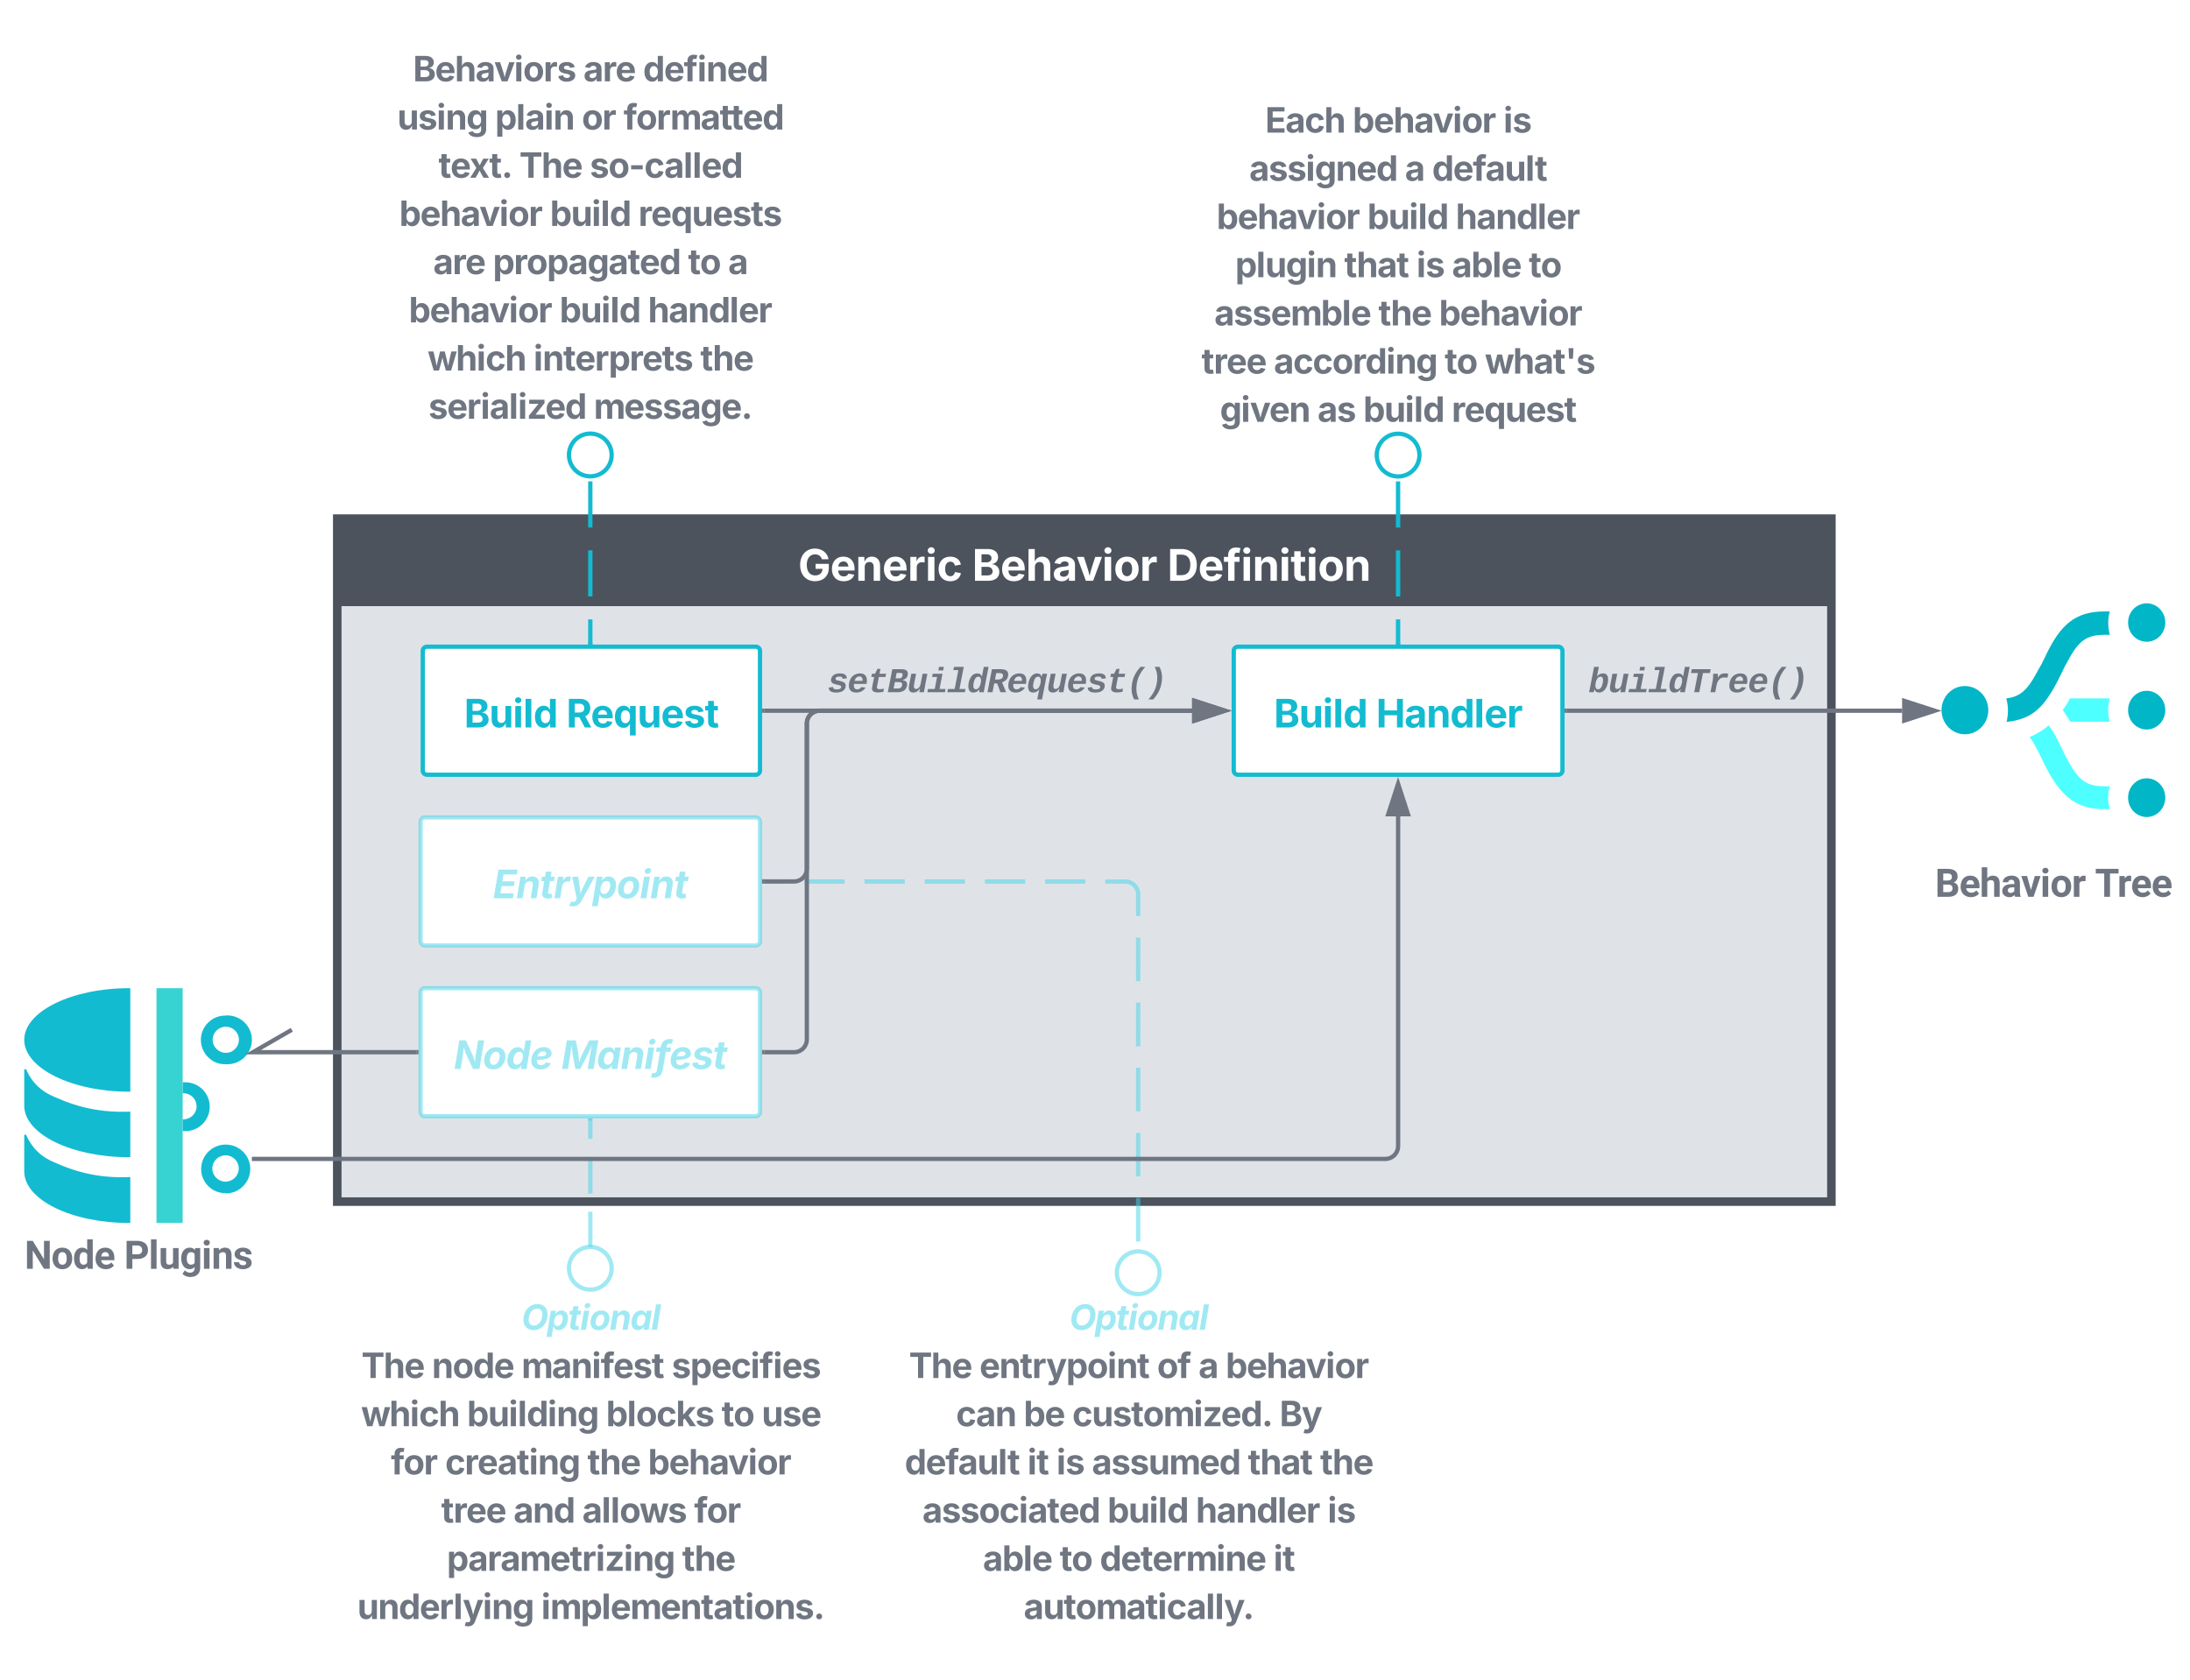 <svg xmlns="http://www.w3.org/2000/svg" xmlns:xlink="http://www.w3.org/1999/xlink" xmlns:lucid="lucid" width="1026" height="787"><g transform="translate(1338 883)" lucid:page-tab-id="0_0"><path d="M-1180-640h700v320h-700z" stroke="#4c535d" stroke-width="4" fill="#dfe3e8"/><path d="M-1180-639h700v40h-700z" stroke="#000" stroke-opacity="0" stroke-width="2" fill="#4c535d"/><use xlink:href="#a" transform="matrix(1,0,0,1,-1175,-634) translate(210.918 23.125)"/><use xlink:href="#b" transform="matrix(1,0,0,1,-1175,-634) translate(292.422 23.125)"/><use xlink:href="#c" transform="matrix(1,0,0,1,-1175,-634) translate(383.848 23.125)"/><path d="M-760-578a2 2 0 0 1 2-2h150a2 2 0 0 1 2 2v56a2 2 0 0 1-2 2h-150a2 2 0 0 1-2-2z" stroke="#13bbd1" stroke-width="2" fill="#fff"/><use xlink:href="#d" transform="matrix(1,0,0,1,-755,-574.999) translate(13.797 32.847)"/><use xlink:href="#e" transform="matrix(1,0,0,1,-755,-574.999) translate(61.679 32.847)"/><path d="M-1140.94-498a2 2 0 0 1 2-2h155a2 2 0 0 1 2 2v56a2 2 0 0 1-2 2h-155a2 2 0 0 1-2-2z" stroke="#42d5e8" stroke-opacity=".5" stroke-width="2" fill="#fff"/><use xlink:href="#f" transform="matrix(1,0,0,1,-1135.943,-495) translate(28.871 32.847)"/><path d="M-682.02-582H-684v-10.78h1.96zm0-21.55H-684v-21.56h1.96zm0-32.34H-684v-21.54h1.96zm0-32.32H-684V-679h1.96z" stroke="#13bbd1" stroke-width=".05" fill="#13bbd1"/><path d="M-682.02-581H-684v-1.02h1.96z" fill="#13bbd1"/><path d="M-682.02-581H-684v-1.02h1.96z" stroke="#13bbd1" stroke-width=".05" fill="#13bbd1"/><path d="M-682.02-678.97H-684V-680h1.96z" fill="#13bbd1"/><path d="M-682.02-678.97H-684V-680h1.96z" stroke="#13bbd1" stroke-width=".05" fill="#13bbd1"/><path d="M-693-669.77a10 10 0 0 1 10-10 10 10 0 0 1 10 10 10 10 0 0 1-10 10 10 10 0 0 1-10-10" stroke="#13bbd1" stroke-width="2" fill="#fff"/><use xlink:href="#g" transform="matrix(1,0,0,1,-709.5,-680.528) translate(0.005 17.222)"/><path d="M-783-858a2 2 0 0 1 2-2h196a2 2 0 0 1 2 2v176a2 2 0 0 1-2 2h-196a2 2 0 0 1-2-2z" stroke="#000" stroke-opacity="0" stroke-width="2" fill-opacity="0"/><use xlink:href="#h" transform="matrix(1,0,0,1,-778,-855) translate(32.725 34.121)"/><use xlink:href="#i" transform="matrix(1,0,0,1,-778,-855) translate(73.725 34.121)"/><use xlink:href="#j" transform="matrix(1,0,0,1,-778,-855) translate(144.348 34.121)"/><use xlink:href="#k" transform="matrix(1,0,0,1,-778,-855) translate(25.266 56.707)"/><use xlink:href="#l" transform="matrix(1,0,0,1,-778,-855) translate(98.205 56.707)"/><use xlink:href="#m" transform="matrix(1,0,0,1,-778,-855) translate(110.92 56.707)"/><use xlink:href="#n" transform="matrix(1,0,0,1,-778,-855) translate(9.972 79.293)"/><use xlink:href="#o" transform="matrix(1,0,0,1,-778,-855) translate(80.595 79.293)"/><use xlink:href="#p" transform="matrix(1,0,0,1,-778,-855) translate(122.006 79.293)"/><use xlink:href="#q" transform="matrix(1,0,0,1,-778,-855) translate(18.677 101.879)"/><use xlink:href="#r" transform="matrix(1,0,0,1,-778,-855) translate(69.794 101.879)"/><use xlink:href="#s" transform="matrix(1,0,0,1,-778,-855) translate(103.625 101.879)"/><use xlink:href="#t" transform="matrix(1,0,0,1,-778,-855) translate(120.236 101.879)"/><use xlink:href="#u" transform="matrix(1,0,0,1,-778,-855) translate(156.239 101.879)"/><use xlink:href="#v" transform="matrix(1,0,0,1,-778,-855) translate(8.901 124.465)"/><use xlink:href="#w" transform="matrix(1,0,0,1,-778,-855) translate(85.79 124.465)"/><use xlink:href="#x" transform="matrix(1,0,0,1,-778,-855) translate(114.16 124.465)"/><use xlink:href="#y" transform="matrix(1,0,0,1,-778,-855) translate(2.909 147.05)"/><use xlink:href="#z" transform="matrix(1,0,0,1,-778,-855) translate(36.777 147.05)"/><use xlink:href="#A" transform="matrix(1,0,0,1,-778,-855) translate(116.826 147.05)"/><use xlink:href="#B" transform="matrix(1,0,0,1,-778,-855) translate(135.594 147.05)"/><use xlink:href="#C" transform="matrix(1,0,0,1,-778,-855) translate(11.526 169.636)"/><use xlink:href="#D" transform="matrix(1,0,0,1,-778,-855) translate(57.25 169.636)"/><use xlink:href="#o" transform="matrix(1,0,0,1,-778,-855) translate(78.677 169.636)"/><use xlink:href="#E" transform="matrix(1,0,0,1,-778,-855) translate(120.088 169.636)"/><path d="M-803.8-281h-1.94v-10.17h1.95zm0-20.33h-1.94v-20.34h1.95zm0-30.5h-1.94v-20.34h1.95zm0-30.5h-1.94v-20.34h1.95zm0-30.5h-1.94v-20.34h1.95zm0-30.5h-1.94v-20.34h1.95zm-5.87-47.56l1.06.26 1 .42.94.58.83.7.7.84.58.93.42 1 .26 1.08.08 1.06v10.2h-1.94v-10.12l-.06-.83-.2-.75-.3-.73-.4-.67-.5-.6-.6-.5-.68-.43-.73-.3-.78-.18-.82-.06h-9.36v-1.96h9.43zM-970.54-469h-9.4v-1.96h9.4zm28.2 0h-18.8v-1.96h18.8zm28.2 0h-18.8v-1.96h18.8zm28.18 0h-18.8v-1.96h18.8zm28.2 0h-18.8v-1.96h18.8zm28.2 0h-18.8v-1.96h18.8z" stroke="#42d5e8" stroke-opacity=".5" stroke-width=".05" fill="#42d5e8" fill-opacity=".5"/><path d="M-979.92-469.02h-1.02v-1.96h1.02z" fill="#42d5e8" fill-opacity=".5"/><path d="M-979.92-469.02h-1.02v-1.96h1.02z" stroke="#42d5e8" stroke-opacity=".5" stroke-width=".05" fill="#42d5e8" fill-opacity=".5"/><path d="M-803.8-280h-1.94v-1.03h1.95z" fill="#42d5e8" fill-opacity=".5"/><path d="M-803.8-280h-1.94v-1.03h1.95z" stroke="#42d5e8" stroke-opacity=".5" stroke-width=".05" fill="#42d5e8" fill-opacity=".5"/><path d="M-814.76-286.67a10 10 0 0 1 10-10 10 10 0 0 1 10 10 10 10 0 0 1-10 10 10 10 0 0 1-10-10" stroke="#42d5e8" stroke-opacity=".5" stroke-width="2" fill="#fff"/><use xlink:href="#g" transform="matrix(1,0,0,1,-778.264,-297.425) translate(0.005 17.222)"/><path d="M-920-278a2 2 0 0 1 2-2h226.47a2 2 0 0 1 2 2V-5.5a2 2 0 0 1-2 2H-918a2 2 0 0 1-2-2z" stroke="#000" stroke-opacity="0" stroke-width="2" fill-opacity="0"/><use xlink:href="#F" transform="matrix(1,0,0,1,-915,-275) translate(78.003 15.069)"/><use xlink:href="#G" transform="matrix(1,0,0,1,-915,-275) translate(2.849 37.655)"/><use xlink:href="#H" transform="matrix(1,0,0,1,-915,-275) translate(35.867 37.655)"/><use xlink:href="#I" transform="matrix(1,0,0,1,-915,-275) translate(119.083 37.655)"/><use xlink:href="#l" transform="matrix(1,0,0,1,-915,-275) translate(138.497 37.655)"/><use xlink:href="#x" transform="matrix(1,0,0,1,-915,-275) translate(151.212 37.655)"/><use xlink:href="#J" transform="matrix(1,0,0,1,-915,-275) translate(24.884 60.241)"/><use xlink:href="#K" transform="matrix(1,0,0,1,-915,-275) translate(56.587 60.241)"/><use xlink:href="#L" transform="matrix(1,0,0,1,-915,-275) translate(79.343 60.241)"/><use xlink:href="#M" transform="matrix(1,0,0,1,-915,-275) translate(176.459 60.241)"/><use xlink:href="#N" transform="matrix(1,0,0,1,-915,-275) translate(0.844 82.827)"/><use xlink:href="#O" transform="matrix(1,0,0,1,-915,-275) translate(58.342 82.827)"/><use xlink:href="#s" transform="matrix(1,0,0,1,-915,-275) translate(71.938 82.827)"/><use xlink:href="#P" transform="matrix(1,0,0,1,-915,-275) translate(88.549 82.827)"/><use xlink:href="#r" transform="matrix(1,0,0,1,-915,-275) translate(161.64 82.827)"/><use xlink:href="#Q" transform="matrix(1,0,0,1,-915,-275) translate(195.471 82.827)"/><use xlink:href="#R" transform="matrix(1,0,0,1,-915,-275) translate(9.131 105.413)"/><use xlink:href="#o" transform="matrix(1,0,0,1,-915,-275) translate(95.826 105.413)"/><use xlink:href="#S" transform="matrix(1,0,0,1,-915,-275) translate(137.236 105.413)"/><use xlink:href="#j" transform="matrix(1,0,0,1,-915,-275) translate(198.942 105.413)"/><use xlink:href="#t" transform="matrix(1,0,0,1,-915,-275) translate(37.469 127.999)"/><use xlink:href="#A" transform="matrix(1,0,0,1,-915,-275) translate(73.472 127.999)"/><use xlink:href="#T" transform="matrix(1,0,0,1,-915,-275) translate(92.24 127.999)"/><use xlink:href="#U" transform="matrix(1,0,0,1,-915,-275) translate(173.618 127.999)"/><use xlink:href="#V" transform="matrix(1,0,0,1,-915,-275) translate(56.587 150.585)"/><path d="M-604-550h157.12" stroke="#6f7681" stroke-width="2" fill="none"/><path d="M-603.97-549.02H-605v-1.95h1.03z" stroke="#6f7681" stroke-width=".05" fill="#6f7681"/><path d="M-431.6-550l-14.28 4.64v-9.27z" stroke="#6f7681" stroke-width="2" fill="#6f7681"/><use xlink:href="#W" transform="matrix(1,0,0,1,-593.842,-571.621) translate(0.005 12.95)"/><path d="M-1139.94-578a2 2 0 0 1 2-2h154a2 2 0 0 1 2 2v56a2 2 0 0 1-2 2h-154a2 2 0 0 1-2-2z" stroke="#13bbd1" stroke-width="2" fill="#fff"/><use xlink:href="#d" transform="matrix(1,0,0,1,-1134.943,-574.999) translate(14.369 32.847)"/><use xlink:href="#X" transform="matrix(1,0,0,1,-1134.943,-574.999) translate(62.251 32.847)"/><path d="M-1060.47-582h-1.95v-10.78h1.95zm0-21.55h-1.95v-21.56h1.95zm0-32.34h-1.95v-21.54h1.95zm0-32.32h-1.95V-679h1.95z" stroke="#13bbd1" stroke-width=".05" fill="#13bbd1"/><path d="M-1060.47-581h-1.95v-1.02h1.95z" fill="#13bbd1"/><path d="M-1060.47-581h-1.95v-1.02h1.95z" stroke="#13bbd1" stroke-width=".05" fill="#13bbd1"/><path d="M-1060.47-678.97h-1.95V-680h1.95z" fill="#13bbd1"/><path d="M-1060.47-678.97h-1.95V-680h1.95z" stroke="#13bbd1" stroke-width=".05" fill="#13bbd1"/><path d="M-1071.44-669.83a10 10 0 0 1 10-10 10 10 0 0 1 10 10 10 10 0 0 1-10 10 10 10 0 0 1-10-10" stroke="#13bbd1" stroke-width="2" fill="#fff"/><g><use xlink:href="#g" transform="matrix(1,0,0,1,-1087.943,-680.58) translate(0.005 17.222)"/></g><path d="M-1161.44-878a2 2 0 0 1 2-2h196a2 2 0 0 1 2 2v196a2 2 0 0 1-2 2h-196a2 2 0 0 1-2-2z" stroke="#000" stroke-opacity="0" stroke-width="2" fill-opacity="0"/><g><use xlink:href="#Y" transform="matrix(1,0,0,1,-1156.443,-875) translate(11.94 30.111)"/><use xlink:href="#Z" transform="matrix(1,0,0,1,-1156.443,-875) translate(91.761 30.111)"/><use xlink:href="#aa" transform="matrix(1,0,0,1,-1156.443,-875) translate(119.697 30.111)"/><use xlink:href="#ab" transform="matrix(1,0,0,1,-1156.443,-875) translate(4.58 52.697)"/><use xlink:href="#ac" transform="matrix(1,0,0,1,-1156.443,-875) translate(50.388 52.697)"/><use xlink:href="#ad" transform="matrix(1,0,0,1,-1156.443,-875) translate(91.024 52.697)"/><use xlink:href="#ae" transform="matrix(1,0,0,1,-1156.443,-875) translate(110.582 52.697)"/><use xlink:href="#af" transform="matrix(1,0,0,1,-1156.443,-875) translate(23.887 75.283)"/><use xlink:href="#ag" transform="matrix(1,0,0,1,-1156.443,-875) translate(61.728 75.283)"/><use xlink:href="#ah" transform="matrix(1,0,0,1,-1156.443,-875) translate(94.746 75.283)"/><use xlink:href="#n" transform="matrix(1,0,0,1,-1156.443,-875) translate(5.491 97.869)"/><use xlink:href="#o" transform="matrix(1,0,0,1,-1156.443,-875) translate(76.114 97.869)"/><use xlink:href="#ai" transform="matrix(1,0,0,1,-1156.443,-875) translate(117.524 97.869)"/><use xlink:href="#aj" transform="matrix(1,0,0,1,-1156.443,-875) translate(21.407 120.455)"/><use xlink:href="#ak" transform="matrix(1,0,0,1,-1156.443,-875) translate(49.344 120.455)"/><use xlink:href="#A" transform="matrix(1,0,0,1,-1156.443,-875) translate(140.793 120.455)"/><use xlink:href="#al" transform="matrix(1,0,0,1,-1156.443,-875) translate(159.562 120.455)"/><use xlink:href="#n" transform="matrix(1,0,0,1,-1156.443,-875) translate(9.972 143.041)"/><use xlink:href="#o" transform="matrix(1,0,0,1,-1156.443,-875) translate(80.595 143.041)"/><use xlink:href="#p" transform="matrix(1,0,0,1,-1156.443,-875) translate(122.006 143.041)"/><use xlink:href="#am" transform="matrix(1,0,0,1,-1156.443,-875) translate(18.753 165.627)"/><use xlink:href="#an" transform="matrix(1,0,0,1,-1156.443,-875) translate(68.397 165.627)"/><use xlink:href="#Q" transform="matrix(1,0,0,1,-1156.443,-875) translate(146.562 165.627)"/><use xlink:href="#ao" transform="matrix(1,0,0,1,-1156.443,-875) translate(19.167 188.213)"/><use xlink:href="#ap" transform="matrix(1,0,0,1,-1156.443,-875) translate(96.625 188.213)"/></g><path d="M-1140.94-418a2 2 0 0 1 2-2h155a2 2 0 0 1 2 2v56a2 2 0 0 1-2 2h-155a2 2 0 0 1-2-2z" stroke="#42d5e8" stroke-opacity=".5" stroke-width="2" fill="#fff"/><g><use xlink:href="#aq" transform="matrix(1,0,0,1,-1135.943,-415.001) translate(10.55 32.847)"/><use xlink:href="#ar" transform="matrix(1,0,0,1,-1135.943,-415.001) translate(60.915 32.847)"/></g><path d="M-1060.47-281h-1.95v-8.56h1.95zm0-17.1h-1.95v-17.12h1.95zm0-25.68h-1.95v-17.1h1.95zm0-25.67h-1.95V-358h1.95z" stroke="#42d5e8" stroke-opacity=".5" stroke-width=".05" fill="#42d5e8" fill-opacity=".5"/><path d="M-1060.47-357.98h-1.95V-359h1.95z" fill="#42d5e8" fill-opacity=".5"/><path d="M-1060.47-357.98h-1.95V-359h1.95z" stroke="#42d5e8" stroke-opacity=".5" stroke-width=".05" fill="#42d5e8" fill-opacity=".5"/><path d="M-1060.47-280h-1.95v-1.03h1.95z" fill="#42d5e8" fill-opacity=".5"/><path d="M-1060.47-280h-1.95v-1.03h1.95z" stroke="#42d5e8" stroke-opacity=".5" stroke-width=".05" fill="#42d5e8" fill-opacity=".5"/><path d="M-1071.44-288.75a10 10 0 0 1 10-10 10 10 0 0 1 10 10 10 10 0 0 1-10 10 10 10 0 0 1-10-10" stroke="#42d5e8" stroke-opacity=".5" stroke-width="2" fill="#fff"/><g><use xlink:href="#g" transform="matrix(1,0,0,1,-1034.943,-299.504) translate(0.005 17.222)"/></g><path d="M-1176.68-278a2 2 0 0 1 2-2h226.47a2 2 0 0 1 2 2V-5.5a2 2 0 0 1-2 2h-226.48a2 2 0 0 1-2-2z" stroke="#000" stroke-opacity="0" stroke-width="2" fill-opacity="0"/><g><use xlink:href="#F" transform="matrix(1,0,0,1,-1171.678,-275) translate(78.003 15.069)"/><use xlink:href="#G" transform="matrix(1,0,0,1,-1171.678,-275) translate(2.997 37.655)"/><use xlink:href="#as" transform="matrix(1,0,0,1,-1171.678,-275) translate(36.015 37.655)"/><use xlink:href="#at" transform="matrix(1,0,0,1,-1171.678,-275) translate(77.995 37.655)"/><use xlink:href="#au" transform="matrix(1,0,0,1,-1171.678,-275) translate(148.337 37.655)"/><use xlink:href="#am" transform="matrix(1,0,0,1,-1171.678,-275) translate(2.826 60.241)"/><use xlink:href="#av" transform="matrix(1,0,0,1,-1171.678,-275) translate(52.47 60.241)"/><use xlink:href="#aw" transform="matrix(1,0,0,1,-1171.678,-275) translate(117.609 60.241)"/><use xlink:href="#A" transform="matrix(1,0,0,1,-1171.678,-275) translate(171.742 60.241)"/><use xlink:href="#ax" transform="matrix(1,0,0,1,-1171.678,-275) translate(190.511 60.241)"/><use xlink:href="#ay" transform="matrix(1,0,0,1,-1171.678,-275) translate(16.806 82.827)"/><use xlink:href="#az" transform="matrix(1,0,0,1,-1171.678,-275) translate(42.22 82.827)"/><use xlink:href="#w" transform="matrix(1,0,0,1,-1171.678,-275) translate(108.886 82.827)"/><use xlink:href="#x" transform="matrix(1,0,0,1,-1171.678,-275) translate(137.255 82.827)"/><use xlink:href="#y" transform="matrix(1,0,0,1,-1171.678,-275) translate(40.394 105.413)"/><use xlink:href="#aA" transform="matrix(1,0,0,1,-1171.678,-275) translate(74.262 105.413)"/><use xlink:href="#aB" transform="matrix(1,0,0,1,-1171.678,-275) translate(106.467 105.413)"/><use xlink:href="#aC" transform="matrix(1,0,0,1,-1171.678,-275) translate(158.876 105.413)"/><use xlink:href="#aD" transform="matrix(1,0,0,1,-1171.678,-275) translate(43.014 127.999)"/><use xlink:href="#Q" transform="matrix(1,0,0,1,-1171.678,-275) translate(153.301 127.999)"/><use xlink:href="#aE" transform="matrix(1,0,0,1,-1171.678,-275) translate(1.068 150.585)"/><use xlink:href="#aF" transform="matrix(1,0,0,1,-1171.678,-275) translate(87.239 150.585)"/></g><path d="M-979.94-550h200.44" stroke="#6f7681" stroke-width="2" fill="none"/><path d="M-979.92-549.02h-1.02v-1.95h1.02z" stroke="#6f7681" stroke-width=".05" fill="#6f7681"/><path d="M-764.24-550l-14.26 4.64v-9.27z" stroke="#6f7681" stroke-width="2" fill="#6f7681"/><g><use xlink:href="#aG" transform="matrix(1,0,0,1,-950.318,-571.621) translate(0.005 12.95)"/></g><path d="M-979.94-470H-966a6 6 0 0 0 6-6v-68a6 6 0 0 1 6-6h174.5" stroke="#6f7681" stroke-width="2" fill="none"/><path d="M-979.92-469.02h-1.02v-1.96h1.02z" stroke="#6f7681" stroke-width=".05" fill="#6f7681"/><path d="M-764.24-550l-14.26 4.64v-9.27z" stroke="#6f7681" stroke-width="2" fill="#6f7681"/><path d="M-979.94-390H-966a6 6 0 0 0 6-6v-148a6 6 0 0 1 6-6h174.5" stroke="#6f7681" stroke-width="2" fill="none"/><path d="M-979.92-389.03h-1.02v-1.95h1.02z" stroke="#6f7681" stroke-width=".05" fill="#6f7681"/><path d="M-764.24-550l-14.26 4.64v-9.27z" stroke="#6f7681" stroke-width="2" fill="#6f7681"/><path d="M-332.28-600.32c-4.82 0-8.73 4.03-8.73 9s3.9 9 8.72 9c4.8 0 8.72-4.03 8.72-9s-3.9-9-8.72-9zM-332.28-559.33c-4.82 0-8.73 4.06-8.73 9.07 0 5 3.9 9.06 8.72 9.06 4.8 0 8.72-4.06 8.72-9.06 0-5-3.9-9.07-8.72-9.07zM-332.28-518.34c-4.82 0-8.73 4.07-8.73 9.07s3.9 9.07 8.72 9.07c4.8 0 8.72-4.06 8.72-9.07 0-5-3.9-9.07-8.72-9.07zM-428.4-550.26c0 6.24 4.9 11.3 10.95 11.3 6.04 0 10.95-5.06 10.95-11.3 0-6.24-4.9-11.3-10.95-11.3-6.05 0-10.96 5.06-10.96 11.3z" stroke="#000" stroke-opacity="0" fill="#00b6c7"/><path d="M-349.56-544.85h-18.55c-.74-1.3-1.53-2.57-2.4-3.8l-1.1-1.63c1.17-1.65 2.28-3.36 3.38-5.5h18.66c-.4 1.4-.66 2.86-.75 4.34v2.3c.08 1.46.32 2.9.74 4.3z" stroke="#000" stroke-opacity="0" fill="#4effff"/><path d="M-384.3-566.9l1.23-2.28 1.46-2.53 2.33-4.78c6.64-13.72 13.47-20.03 27.27-20.03h2.44c-.5 1.75-.73 3.6-.73 5.48 0 1.86.25 3.72.74 5.48H-352c-8.54 0-12.24 2.8-17.4 12.53l-1.28 2.32-1.27 2.64c-7.66 15.94-13.17 22-25.96 23.3.38-1.82.63-3.63.63-5.5-.05-1.86-.3-3.72-.78-5.48h-.3c6.2-.62 9.8-3.4 14.06-11.18z" stroke="#000" stroke-opacity="0" fill="#00b6c7"/><path d="M-374.58-537.4l1.23 2.48 2.04 4.17 1.23 2.47 1.24 2.24c4.84 8.88 8.64 11.43 16.83 11.43h2.44c-.4 1.4-.67 2.86-.75 4.35v2.05c.1 1.45.33 2.9.74 4.32h-3.8c-12.7-.4-19.53-6.76-26.33-20l-2.85-5.9-1.1-2.1-.97-1.82c-.75-1.38-1.58-2.7-2.52-3.97 3.27-1.3 6.32-3.14 8.95-5.5 1.36 1.8 2.56 3.74 3.62 5.78z" stroke="#000" stroke-opacity="0" fill="#4effff"/><path d="M-331.72-596v92l-95.54-46z" fill-opacity="0"/><g><use xlink:href="#aH" transform="matrix(1,0,0,1,-440,-479.306) translate(8.531 16.493)"/><use xlink:href="#aI" transform="matrix(1,0,0,1,-440,-479.306) translate(83.497 16.493)"/></g><path d="M-1232.5-329.35c-3.43-.12-6.12-2.93-6.03-6.34.1-3.4 2.95-6.08 6.38-6 3.4.1 6.1 2.94 6 6.33-.1 3.4-2.94 6.06-6.34 6.02zm0 5.5c3.2.06 5.97-1.04 8.25-3.24 4.56-4.4 4.68-11.63.26-16.16-4.44-4.53-11.72-4.65-16.28-.25-4.56 4.4-4.68 11.63-.25 16.16 2.25 2.24 4.97 3.36 8.15 3.36zM-1232.4-407.15c-3.18-.02-5.92 1.12-8.17 3.36-4.47 4.48-4.42 11.68.07 16.12 2.25 2.24 4.97 3.37 8.17 3.3.55.02 1.03.02 1.58 0 6.38-.44 11.16-5.9 10.73-12.22-.46-6.3-5.95-11.05-12.3-10.62zm4.45 15.72c-1.25 1.2-2.75 1.78-4.5 1.72-3.4-.15-6.04-3-5.92-6.35.12-3.37 2.96-6 6.38-5.88 3.38.13 6.03 2.93 5.93 6.27-.07 1.67-.7 3.06-1.88 4.23zM-1252.14-376h-.28v5.24h.4c3.38 0 6.12 2.74 6.12 6.1 0 3.37-2.74 6.1-6.13 6.1h-.4v5.53h.4c.56.02 1.03.02 1.6 0 6.33-.44 11.1-5.9 10.67-12.24-.44-6.3-5.93-11.05-12.27-10.62zM-1277.5-420c-27.13 0-49.15 11-49.15 24.2 0 13.25 22.17 24.3 49.15 24.3h.55V-420z" stroke="#000" stroke-opacity="0" fill="#13bbd1"/><path d="M-1277.5-362.13c-12.57.42-23.36-1.7-34.8-6.85-6.3-2.5-10.82-6.84-13.5-13.07h-.85v17.08c0 13.36 22.17 24.17 49.15 24.17h.55v-21.4z" stroke="#000" stroke-opacity="0" fill="#13bbd1"/><path d="M-1277.5-331.47c-12.57.46-23.3-1.65-34.8-6.82-6.3-2.47-10.82-6.86-13.5-13.06h-.85v17.16c0 13.36 22.17 24.2 49.15 24.2h.55v-21.47z" stroke="#000" stroke-opacity="0" fill="#13bbd1"/><path d="M-1264.68-420h12.26v110h-12.26v-110z" stroke="#000" stroke-opacity="0" fill="#37d3d3"/><path d="M-1326.65-420v110H-1220v-110z" stroke="#000" stroke-opacity="0" fill-opacity="0"/><g><use xlink:href="#aJ" transform="matrix(1,0,0,1,-1326.648,-305.001) translate(0.128 16.493)"/><use xlink:href="#aK" transform="matrix(1,0,0,1,-1326.648,-305.001) translate(46.786 16.493)"/></g><path d="M-1219-340h530a6 6 0 0 0 6-6v-154.5M-1218.97-340h-1.03" stroke="#6f7681" stroke-width="2" fill="none"/><path d="M-683-515.76l4.63 14.26h-9.26z" stroke="#6f7681" stroke-width="2" fill="#6f7681"/><path d="M-1211.14-390h68.2M-1211-390h-8.5l18.2-10.5" stroke="#6f7681" stroke-width="2" fill="none"/><path d="M-1141.94-389.03h-1.03v-1.95h1.03z" stroke="#6f7681" stroke-width=".05" fill="#6f7681"/><defs><path fill="#fff" d="M795 20C377 20 94-272 94-743c0-483 302-767 694-767 335 0 593 206 635 500h-310c-42-142-154-229-320-229-230 0-389 177-389 493s154 495 393 495c212 0 340-120 345-311H818v-232h620v186c0 391-269 628-643 628" id="aL"/><path fill="#fff" d="M633 22C291 22 81-200 81-553c0-345 210-579 537-579 292 0 525 185 525 567v84H378c7 183 109 277 260 277 105 0 184-46 216-132l272 51C1071-99 893 22 633 22zM380-669h474c-15-146-94-237-233-237-143 0-229 99-241 237" id="aM"/><path fill="#fff" d="M428-647V0H128v-1118h283l4 231c63-156 176-245 348-245 232 0 384 159 384 421V0H847v-659c0-139-76-222-202-222-128 0-217 86-217 234" id="aN"/><path fill="#fff" d="M128 0v-1118h290v195h12c54-169 184-238 367-200v268c-27-8-86-15-130-15-138 0-239 95-239 234V0H128" id="aO"/><path fill="#fff" d="M128 0v-1118h300V0H128zm150-1264c-91 0-165-68-165-154 0-85 74-154 165-154 90 0 165 69 165 154 0 86-75 154-165 154" id="aP"/><path fill="#fff" d="M628 22C291 22 81-210 81-554c0-346 210-578 547-578 265 0 455 142 497 372l-279 52c-25-116-99-188-215-188-160 0-244 139-244 341 0 200 84 341 244 341 116 0 193-74 217-195l279 51C1085-123 896 22 628 22" id="aQ"/><g id="a"><use transform="matrix(0.01,0,0,0.01,0,0)" xlink:href="#aL"/><use transform="matrix(0.01,0,0,0.01,15.01,0)" xlink:href="#aM"/><use transform="matrix(0.01,0,0,0.01,26.924,0)" xlink:href="#aN"/><use transform="matrix(0.01,0,0,0.01,39.375,0)" xlink:href="#aM"/><use transform="matrix(0.01,0,0,0.01,51.289,0)" xlink:href="#aO"/><use transform="matrix(0.01,0,0,0.01,59.58,0)" xlink:href="#aP"/><use transform="matrix(0.01,0,0,0.01,65,0)" xlink:href="#aQ"/></g><path fill="#fff" d="M135 0v-1490h591c327 0 492 160 492 383 0 177-115 286-268 320v15c168 8 326 140 326 361 0 236-176 411-512 411H135zm305-251h264c179 0 258-76 258-189 0-125-97-215-250-215H440v404zm0-613h241c131 0 228-74 228-194 0-109-79-183-222-183H440v377" id="aR"/><path fill="#fff" d="M428-647V0H128v-1490h294v586c65-146 175-228 341-228 232 0 385 159 385 421V0H847v-659c0-139-76-222-202-222-128 0-217 86-217 234" id="aS"/><path fill="#fff" d="M440 22C227 22 68-92 68-313c0-250 202-322 422-343 195-21 271-24 271-105 0-95-63-149-175-149-116 0-187 57-211 129l-275-46c57-194 237-305 487-305 240 0 474 108 474 379V0H777v-155h-10C713-51 605 22 440 22zm85-211c140 0 238-93 238-211v-121c-37 26-156 42-222 51-111 16-185 59-185 149 0 87 70 132 169 132" id="aT"/><path fill="#fff" d="M443 0L31-1118h319c90 293 199 572 268 885 66-313 175-593 264-885h315L784 0H443" id="aU"/><path fill="#fff" d="M628 22C291 22 81-210 81-554c0-346 210-578 547-578 336 0 547 232 547 578 0 344-211 576-547 576zm0-236c160 0 242-146 242-341 0-197-82-341-242-341S387-753 387-555c0 195 81 341 241 341" id="aV"/><g id="b"><use transform="matrix(0.01,0,0,0.01,0,0)" xlink:href="#aR"/><use transform="matrix(0.01,0,0,0.01,13.232,0)" xlink:href="#aM"/><use transform="matrix(0.01,0,0,0.01,25.146,0)" xlink:href="#aS"/><use transform="matrix(0.01,0,0,0.01,37.598,0)" xlink:href="#aT"/><use transform="matrix(0.01,0,0,0.01,48.867,0)" xlink:href="#aU"/><use transform="matrix(0.01,0,0,0.01,60.859,0)" xlink:href="#aP"/><use transform="matrix(0.01,0,0,0.01,66.279,0)" xlink:href="#aV"/><use transform="matrix(0.01,0,0,0.01,78.545,0)" xlink:href="#aO"/></g><path fill="#fff" d="M659 0H135v-1490h529c448 0 721 280 721 744 0 466-273 746-726 746zM440-263h204c287 0 437-148 437-483 0-333-150-481-435-481H440v964" id="aW"/><path fill="#fff" d="M750-1118v229H516V0H217v-889H20v-229h197v-86c0-238 156-356 363-356 94 0 178 20 215 31l-54 226c-25-7-61-15-100-15-123-3-131 84-125 200h234" id="aX"/><path fill="#fff" d="M683-1118v229H474v562c0 71 29 104 102 104 23 0 73-7 95-13l43 225C647 9 580 16 520 16 296 16 174-96 174-301v-588H20v-229h154v-266h300v266h209" id="aY"/><g id="c"><use transform="matrix(0.01,0,0,0.01,0,0)" xlink:href="#aW"/><use transform="matrix(0.01,0,0,0.01,14.443,0)" xlink:href="#aM"/><use transform="matrix(0.01,0,0,0.01,26.357,0)" xlink:href="#aX"/><use transform="matrix(0.01,0,0,0.01,34.482,0)" xlink:href="#aP"/><use transform="matrix(0.01,0,0,0.01,39.902,0)" xlink:href="#aN"/><use transform="matrix(0.01,0,0,0.01,52.354,0)" xlink:href="#aP"/><use transform="matrix(0.01,0,0,0.01,57.773,0)" xlink:href="#aY"/><use transform="matrix(0.01,0,0,0.01,65.098,0)" xlink:href="#aP"/><use transform="matrix(0.01,0,0,0.01,70.518,0)" xlink:href="#aV"/><use transform="matrix(0.01,0,0,0.01,82.783,0)" xlink:href="#aN"/></g><path fill="#13bbd1" d="M135 0v-1490h591c327 0 492 160 492 383 0 177-115 286-268 320v15c168 8 326 140 326 361 0 236-176 411-512 411H135zm305-251h264c179 0 258-76 258-189 0-125-97-215-250-215H440v404zm0-613h241c131 0 228-74 228-194 0-109-79-183-222-183H440v377" id="aZ"/><path fill="#13bbd1" d="M513 14c-232 0-385-159-385-421v-711h300v659c0 139 76 222 202 222 127 0 217-86 217-234v-647h301V0H864l-4-232C797-74 683 14 513 14" id="ba"/><path fill="#13bbd1" d="M128 0v-1118h300V0H128zm150-1264c-91 0-165-68-165-154 0-85 74-154 165-154 90 0 165 69 165 154 0 86-75 154-165 154" id="bb"/><path fill="#13bbd1" d="M428-1490V0H128v-1490h300" id="bc"/><path fill="#13bbd1" d="M537 19C279 19 81-185 81-557c0-382 206-575 454-575 190 0 278 113 318 202h10v-560h300V0H868v-179h-15C812-89 719 19 537 19zm92-241c153 0 240-134 240-336 0-203-86-334-240-334-158 0-240 138-240 334 0 197 84 336 240 336" id="bd"/><g id="d"><use transform="matrix(0.009,0,0,0.009,0,0)" xlink:href="#aZ"/><use transform="matrix(0.009,0,0,0.009,11.762,0)" xlink:href="#ba"/><use transform="matrix(0.009,0,0,0.009,22.83,0)" xlink:href="#bb"/><use transform="matrix(0.009,0,0,0.009,27.648,0)" xlink:href="#bc"/><use transform="matrix(0.009,0,0,0.009,32.465,0)" xlink:href="#bd"/></g><path fill="#13bbd1" d="M135 0v-1490h305v602h649v-602h306V0h-306v-635H440V0H135" id="be"/><path fill="#13bbd1" d="M440 22C227 22 68-92 68-313c0-250 202-322 422-343 195-21 271-24 271-105 0-95-63-149-175-149-116 0-187 57-211 129l-275-46c57-194 237-305 487-305 240 0 474 108 474 379V0H777v-155h-10C713-51 605 22 440 22zm85-211c140 0 238-93 238-211v-121c-37 26-156 42-222 51-111 16-185 59-185 149 0 87 70 132 169 132" id="bf"/><path fill="#13bbd1" d="M428-647V0H128v-1118h283l4 231c63-156 176-245 348-245 232 0 384 159 384 421V0H847v-659c0-139-76-222-202-222-128 0-217 86-217 234" id="bg"/><path fill="#13bbd1" d="M633 22C291 22 81-200 81-553c0-345 210-579 537-579 292 0 525 185 525 567v84H378c7 183 109 277 260 277 105 0 184-46 216-132l272 51C1071-99 893 22 633 22zM380-669h474c-15-146-94-237-233-237-143 0-229 99-241 237" id="bh"/><path fill="#13bbd1" d="M128 0v-1118h290v195h12c54-169 184-238 367-200v268c-27-8-86-15-130-15-138 0-239 95-239 234V0H128" id="bi"/><g id="e"><use transform="matrix(0.009,0,0,0.009,0,0)" xlink:href="#be"/><use transform="matrix(0.009,0,0,0.009,13.281,0)" xlink:href="#bf"/><use transform="matrix(0.009,0,0,0.009,23.602,0)" xlink:href="#bg"/><use transform="matrix(0.009,0,0,0.009,34.67,0)" xlink:href="#bd"/><use transform="matrix(0.009,0,0,0.009,45.877,0)" xlink:href="#bc"/><use transform="matrix(0.009,0,0,0.009,50.694,0)" xlink:href="#bh"/><use transform="matrix(0.009,0,0,0.009,61.285,0)" xlink:href="#bi"/></g><path fill="#42d5e8" fill-opacity=".5" d="M42 0l247-1490h997l-42 253H552l-59 360h639l-42 248H451l-62 376h694L1041 0H42" id="bj"/><path fill="#42d5e8" fill-opacity=".5" d="M441-638L335 0H35l186-1118h282l-30 213c87-148 206-227 368-227 241 0 374 169 330 431L1055 0H754l112-669c23-140-43-212-161-212-135 0-240 96-264 243" id="bk"/><path fill="#42d5e8" fill-opacity=".5" d="M776-1118l-37 229H530l-93 562c-12 72 14 104 85 104 23 0 74-7 97-13l5 225C555 8 488 16 426 16 201 16 99-97 132-301l98-588H76l37-229h155l44-266h300l-44 266h208" id="bl"/><path fill="#42d5e8" fill-opacity=".5" d="M36 0l185-1118h290l-31 195h12c83-166 210-238 399-200l-45 268c-197-55-375 37-405 219L336 0H36" id="bm"/><path fill="#42d5e8" fill-opacity=".5" d="M-37 396L69 170c124 42 243 19 271-107l19-60-235-1121h310c39 287 107 555 115 872 123-306 281-582 422-872h323L612 132c-98 180-235 294-460 294-77 0-149-13-189-30" id="bn"/><path fill="#42d5e8" fill-opacity=".5" d="M-34 418l255-1536h295l-34 188h9c56-93 162-202 343-202 221 0 385 151 385 442 0 320-177 709-544 709-191 0-269-117-296-207h-14l-99 606H-34zm624-640c223 0 323-269 323-451 0-133-57-219-180-219-214 0-324 244-324 448 0 137 61 222 181 222" id="bo"/><path fill="#42d5e8" fill-opacity=".5" d="M549 22C246 22 73-162 73-445c0-359 234-687 634-687 301 0 475 184 475 467 0 360-234 687-633 687zm10-236c223 0 322-274 322-459 0-134-61-223-185-223-223 0-322 271-322 458 0 133 61 224 185 224" id="bp"/><path fill="#42d5e8" fill-opacity=".5" d="M36 0l185-1118h300L336 0H36zm359-1264c-91 0-153-69-139-154 14-84 99-154 190-154 89 0 153 67 139 154-14 86-100 154-190 154" id="bq"/><g id="f"><use transform="matrix(0.009,0,0,0.009,0,0)" xlink:href="#bj"/><use transform="matrix(0.009,0,0,0.009,10.894,0)" xlink:href="#bk"/><use transform="matrix(0.009,0,0,0.009,21.962,0)" xlink:href="#bl"/><use transform="matrix(0.009,0,0,0.009,28.49,0)" xlink:href="#bm"/><use transform="matrix(0.009,0,0,0.009,36.016,0)" xlink:href="#bn"/><use transform="matrix(0.009,0,0,0.009,46.719,0)" xlink:href="#bo"/><use transform="matrix(0.009,0,0,0.009,57.925,0)" xlink:href="#bp"/><use transform="matrix(0.009,0,0,0.009,68.837,0)" xlink:href="#bq"/><use transform="matrix(0.009,0,0,0.009,73.663,0)" xlink:href="#bk"/><use transform="matrix(0.009,0,0,0.009,84.731,0)" xlink:href="#bl"/></g><path fill="#6f7681" d="M135 0v-1490h997v253H440v360h640v249H440v375h694V0H135" id="br"/><path fill="#6f7681" d="M440 22C227 22 68-92 68-313c0-250 202-322 422-343 195-21 271-24 271-105 0-95-63-149-175-149-116 0-187 57-211 129l-275-46c57-194 237-305 487-305 240 0 474 108 474 379V0H777v-155h-10C713-51 605 22 440 22zm85-211c140 0 238-93 238-211v-121c-37 26-156 42-222 51-111 16-185 59-185 149 0 87 70 132 169 132" id="bs"/><path fill="#6f7681" d="M628 22C291 22 81-210 81-554c0-346 210-578 547-578 265 0 455 142 497 372l-279 52c-25-116-99-188-215-188-160 0-244 139-244 341 0 200 84 341 244 341 116 0 193-74 217-195l279 51C1085-123 896 22 628 22" id="bt"/><path fill="#6f7681" d="M428-647V0H128v-1490h294v586c65-146 175-228 341-228 232 0 385 159 385 421V0H847v-659c0-139-76-222-202-222-128 0-217 86-217 234" id="bu"/><g id="h"><use transform="matrix(0.008,0,0,0.008,0,0)" xlink:href="#br"/><use transform="matrix(0.008,0,0,0.008,9.449,0)" xlink:href="#bs"/><use transform="matrix(0.008,0,0,0.008,18.48,0)" xlink:href="#bt"/><use transform="matrix(0.008,0,0,0.008,27.632,0)" xlink:href="#bu"/></g><path fill="#6f7681" d="M754 19C571 19 479-89 437-179h-14V0H128v-1490h300v560h9c41-89 129-202 319-202 248 0 453 193 453 575 0 372-197 576-455 576zm-92-241c156 0 240-139 240-336 0-196-83-334-240-334-154 0-241 131-241 334 0 202 88 336 241 336" id="bv"/><path fill="#6f7681" d="M633 22C291 22 81-200 81-553c0-345 210-579 537-579 292 0 525 185 525 567v84H378c7 183 109 277 260 277 105 0 184-46 216-132l272 51C1071-99 893 22 633 22zM380-669h474c-15-146-94-237-233-237-143 0-229 99-241 237" id="bw"/><path fill="#6f7681" d="M443 0L31-1118h319c90 293 199 572 268 885 66-313 175-593 264-885h315L784 0H443" id="bx"/><path fill="#6f7681" d="M128 0v-1118h300V0H128zm150-1264c-91 0-165-68-165-154 0-85 74-154 165-154 90 0 165 69 165 154 0 86-75 154-165 154" id="by"/><path fill="#6f7681" d="M628 22C291 22 81-210 81-554c0-346 210-578 547-578 336 0 547 232 547 578 0 344-211 576-547 576zm0-236c160 0 242-146 242-341 0-197-82-341-242-341S387-753 387-555c0 195 81 341 241 341" id="bz"/><path fill="#6f7681" d="M128 0v-1118h290v195h12c54-169 184-238 367-200v268c-27-8-86-15-130-15-138 0-239 95-239 234V0H128" id="bA"/><g id="i"><use transform="matrix(0.008,0,0,0.008,0,0)" xlink:href="#bv"/><use transform="matrix(0.008,0,0,0.008,9.806,0)" xlink:href="#bw"/><use transform="matrix(0.008,0,0,0.008,19.072,0)" xlink:href="#bu"/><use transform="matrix(0.008,0,0,0.008,28.757,0)" xlink:href="#bs"/><use transform="matrix(0.008,0,0,0.008,37.522,0)" xlink:href="#bx"/><use transform="matrix(0.008,0,0,0.008,46.849,0)" xlink:href="#by"/><use transform="matrix(0.008,0,0,0.008,51.064,0)" xlink:href="#bz"/><use transform="matrix(0.008,0,0,0.008,60.604,0)" xlink:href="#bA"/></g><path fill="#6f7681" d="M572 22C302 22 117-98 78-306l279-48c29 105 101 156 224 156 114 0 185-48 185-115 0-118-228-130-337-155-215-49-322-150-322-317 0-215 187-347 470-347 265 0 424 116 466 298l-266 47c-24-76-87-130-196-130-98 0-174 46-174 113 0 56 38 95 144 117l201 40c216 44 320 143 320 302 0 220-207 367-500 367" id="bB"/><g id="j"><use transform="matrix(0.008,0,0,0.008,0,0)" xlink:href="#by"/><use transform="matrix(0.008,0,0,0.008,4.215,0)" xlink:href="#bB"/></g><path fill="#6f7681" d="M625 442c-280 0-454-114-503-274l258-72c28 63 97 128 243 128 153 0 246-69 246-216v-206h-23C805-108 717-16 536-16 284-16 81-191 81-561c0-378 208-571 456-571 188 0 280 113 321 202h13v-188h295V-9c0 303-226 451-541 451zm5-686c153 0 240-119 240-319 0-198-86-329-240-329-158 0-241 137-241 329 0 195 85 319 241 319" id="bC"/><path fill="#6f7681" d="M428-647V0H128v-1118h283l4 231c63-156 176-245 348-245 232 0 384 159 384 421V0H847v-659c0-139-76-222-202-222-128 0-217 86-217 234" id="bD"/><path fill="#6f7681" d="M537 19C279 19 81-185 81-557c0-382 206-575 454-575 190 0 278 113 318 202h10v-560h300V0H868v-179h-15C812-89 719 19 537 19zm92-241c153 0 240-134 240-336 0-203-86-334-240-334-158 0-240 138-240 334 0 197 84 336 240 336" id="bE"/><g id="k"><use transform="matrix(0.008,0,0,0.008,0,0)" xlink:href="#bs"/><use transform="matrix(0.008,0,0,0.008,9.031,0)" xlink:href="#bB"/><use transform="matrix(0.008,0,0,0.008,17.743,0)" xlink:href="#bB"/><use transform="matrix(0.008,0,0,0.008,26.455,0)" xlink:href="#by"/><use transform="matrix(0.008,0,0,0.008,30.671,0)" xlink:href="#bC"/><use transform="matrix(0.008,0,0,0.008,40.499,0)" xlink:href="#bD"/><use transform="matrix(0.008,0,0,0.008,50.183,0)" xlink:href="#bw"/><use transform="matrix(0.008,0,0,0.008,59.45,0)" xlink:href="#bE"/></g><use transform="matrix(0.008,0,0,0.008,0,0)" xlink:href="#bs" id="l"/><path fill="#6f7681" d="M750-1118v229H516V0H217v-889H20v-229h197v-86c0-238 156-356 363-356 94 0 178 20 215 31l-54 226c-25-7-61-15-100-15-123-3-131 84-125 200h234" id="bF"/><path fill="#6f7681" d="M513 14c-232 0-385-159-385-421v-711h300v659c0 139 76 222 202 222 127 0 217-86 217-234v-647h301V0H864l-4-232C797-74 683 14 513 14" id="bG"/><path fill="#6f7681" d="M428-1490V0H128v-1490h300" id="bH"/><path fill="#6f7681" d="M683-1118v229H474v562c0 71 29 104 102 104 23 0 73-7 95-13l43 225C647 9 580 16 520 16 296 16 174-96 174-301v-588H20v-229h154v-266h300v266h209" id="bI"/><g id="m"><use transform="matrix(0.008,0,0,0.008,0,0)" xlink:href="#bE"/><use transform="matrix(0.008,0,0,0.008,9.806,0)" xlink:href="#bw"/><use transform="matrix(0.008,0,0,0.008,19.072,0)" xlink:href="#bF"/><use transform="matrix(0.008,0,0,0.008,24.959,0)" xlink:href="#bs"/><use transform="matrix(0.008,0,0,0.008,33.99,0)" xlink:href="#bG"/><use transform="matrix(0.008,0,0,0.008,43.674,0)" xlink:href="#bH"/><use transform="matrix(0.008,0,0,0.008,48.117,0)" xlink:href="#bI"/></g><g id="n"><use transform="matrix(0.008,0,0,0.008,0,0)" xlink:href="#bv"/><use transform="matrix(0.008,0,0,0.008,9.806,0)" xlink:href="#bw"/><use transform="matrix(0.008,0,0,0.008,19.072,0)" xlink:href="#bu"/><use transform="matrix(0.008,0,0,0.008,28.757,0)" xlink:href="#bs"/><use transform="matrix(0.008,0,0,0.008,37.522,0)" xlink:href="#bx"/><use transform="matrix(0.008,0,0,0.008,46.849,0)" xlink:href="#by"/><use transform="matrix(0.008,0,0,0.008,51.064,0)" xlink:href="#bz"/><use transform="matrix(0.008,0,0,0.008,60.604,0)" xlink:href="#bA"/></g><g id="o"><use transform="matrix(0.008,0,0,0.008,0,0)" xlink:href="#bv"/><use transform="matrix(0.008,0,0,0.008,9.806,0)" xlink:href="#bG"/><use transform="matrix(0.008,0,0,0.008,19.49,0)" xlink:href="#by"/><use transform="matrix(0.008,0,0,0.008,23.706,0)" xlink:href="#bH"/><use transform="matrix(0.008,0,0,0.008,27.921,0)" xlink:href="#bE"/></g><g id="p"><use transform="matrix(0.008,0,0,0.008,0,0)" xlink:href="#bu"/><use transform="matrix(0.008,0,0,0.008,9.684,0)" xlink:href="#bs"/><use transform="matrix(0.008,0,0,0.008,18.715,0)" xlink:href="#bD"/><use transform="matrix(0.008,0,0,0.008,28.4,0)" xlink:href="#bE"/><use transform="matrix(0.008,0,0,0.008,38.205,0)" xlink:href="#bH"/><use transform="matrix(0.008,0,0,0.008,42.421,0)" xlink:href="#bw"/><use transform="matrix(0.008,0,0,0.008,51.687,0)" xlink:href="#bA"/></g><path fill="#6f7681" d="M128 418v-1536h295v188h14c41-89 129-202 319-202 248 0 453 193 453 575 0 372-197 576-455 576-183 0-275-108-317-198h-9v597H128zm534-640c156 0 240-139 240-336 0-196-83-334-240-334-154 0-241 131-241 334 0 202 88 336 241 336" id="bJ"/><g id="q"><use transform="matrix(0.008,0,0,0.008,0,0)" xlink:href="#bJ"/><use transform="matrix(0.008,0,0,0.008,9.806,0)" xlink:href="#bH"/><use transform="matrix(0.008,0,0,0.008,14.021,0)" xlink:href="#bG"/><use transform="matrix(0.008,0,0,0.008,23.706,0)" xlink:href="#bC"/><use transform="matrix(0.008,0,0,0.008,33.534,0)" xlink:href="#by"/><use transform="matrix(0.008,0,0,0.008,37.75,0)" xlink:href="#bD"/></g><g id="r"><use transform="matrix(0.008,0,0,0.008,0,0)" xlink:href="#bI"/><use transform="matrix(0.008,0,0,0.008,5.735,0)" xlink:href="#bu"/><use transform="matrix(0.008,0,0,0.008,15.419,0)" xlink:href="#bs"/><use transform="matrix(0.008,0,0,0.008,24.45,0)" xlink:href="#bI"/></g><g id="s"><use transform="matrix(0.008,0,0,0.008,0,0)" xlink:href="#by"/><use transform="matrix(0.008,0,0,0.008,4.215,0)" xlink:href="#bB"/></g><g id="t"><use transform="matrix(0.008,0,0,0.008,0,0)" xlink:href="#bs"/><use transform="matrix(0.008,0,0,0.008,9.031,0)" xlink:href="#bv"/><use transform="matrix(0.008,0,0,0.008,18.837,0)" xlink:href="#bH"/><use transform="matrix(0.008,0,0,0.008,23.052,0)" xlink:href="#bw"/></g><g id="u"><use transform="matrix(0.008,0,0,0.008,0,0)" xlink:href="#bI"/><use transform="matrix(0.008,0,0,0.008,5.545,0)" xlink:href="#bz"/></g><path fill="#6f7681" d="M128 0v-1118h278l12 217c60-163 185-234 319-234 143 0 236 81 288 251 63-172 205-251 359-251 205 0 357 138 357 381V0h-301v-697c0-126-76-187-177-187-114 0-184 79-184 196V0H789v-705c0-109-72-179-174-179-106 0-187 74-187 208V0H128" id="bK"/><g id="v"><use transform="matrix(0.008,0,0,0.008,0,0)" xlink:href="#bs"/><use transform="matrix(0.008,0,0,0.008,9.031,0)" xlink:href="#bB"/><use transform="matrix(0.008,0,0,0.008,17.743,0)" xlink:href="#bB"/><use transform="matrix(0.008,0,0,0.008,26.455,0)" xlink:href="#bw"/><use transform="matrix(0.008,0,0,0.008,35.722,0)" xlink:href="#bK"/><use transform="matrix(0.008,0,0,0.008,49.918,0)" xlink:href="#bv"/><use transform="matrix(0.008,0,0,0.008,59.723,0)" xlink:href="#bH"/><use transform="matrix(0.008,0,0,0.008,63.939,0)" xlink:href="#bw"/></g><g id="w"><use transform="matrix(0.008,0,0,0.008,0,0)" xlink:href="#bI"/><use transform="matrix(0.008,0,0,0.008,5.735,0)" xlink:href="#bu"/><use transform="matrix(0.008,0,0,0.008,15.419,0)" xlink:href="#bw"/></g><g id="x"><use transform="matrix(0.008,0,0,0.008,0,0)" xlink:href="#bv"/><use transform="matrix(0.008,0,0,0.008,9.806,0)" xlink:href="#bw"/><use transform="matrix(0.008,0,0,0.008,19.072,0)" xlink:href="#bu"/><use transform="matrix(0.008,0,0,0.008,28.757,0)" xlink:href="#bs"/><use transform="matrix(0.008,0,0,0.008,37.522,0)" xlink:href="#bx"/><use transform="matrix(0.008,0,0,0.008,46.849,0)" xlink:href="#by"/><use transform="matrix(0.008,0,0,0.008,51.064,0)" xlink:href="#bz"/><use transform="matrix(0.008,0,0,0.008,60.604,0)" xlink:href="#bA"/></g><g id="y"><use transform="matrix(0.008,0,0,0.008,0,0)" xlink:href="#bI"/><use transform="matrix(0.008,0,0,0.008,5.697,0)" xlink:href="#bA"/><use transform="matrix(0.008,0,0,0.008,11.651,0)" xlink:href="#bw"/><use transform="matrix(0.008,0,0,0.008,20.918,0)" xlink:href="#bw"/></g><g id="z"><use transform="matrix(0.008,0,0,0.008,0,0)" xlink:href="#bs"/><use transform="matrix(0.008,0,0,0.008,9.031,0)" xlink:href="#bt"/><use transform="matrix(0.008,0,0,0.008,18.184,0)" xlink:href="#bt"/><use transform="matrix(0.008,0,0,0.008,27.336,0)" xlink:href="#bz"/><use transform="matrix(0.008,0,0,0.008,36.876,0)" xlink:href="#bA"/><use transform="matrix(0.008,0,0,0.008,42.831,0)" xlink:href="#bE"/><use transform="matrix(0.008,0,0,0.008,52.637,0)" xlink:href="#by"/><use transform="matrix(0.008,0,0,0.008,56.852,0)" xlink:href="#bD"/><use transform="matrix(0.008,0,0,0.008,66.536,0)" xlink:href="#bC"/></g><g id="A"><use transform="matrix(0.008,0,0,0.008,0,0)" xlink:href="#bI"/><use transform="matrix(0.008,0,0,0.008,5.545,0)" xlink:href="#bz"/></g><path fill="#6f7681" d="M361 0L31-1118h315c68 295 127 523 188 845 63-317 128-551 199-845h276c71 296 131 525 196 846 57-321 119-552 186-846h319L1378 0h-305c-73-261-148-486-204-771C813-484 740-261 666 0H361" id="bL"/><path fill="#6f7681" d="M233-870l-31-620h289l-30 620H233" id="bM"/><g id="B"><use transform="matrix(0.008,0,0,0.008,0,0)" xlink:href="#bL"/><use transform="matrix(0.008,0,0,0.008,13.224,0)" xlink:href="#bu"/><use transform="matrix(0.008,0,0,0.008,22.908,0)" xlink:href="#bs"/><use transform="matrix(0.008,0,0,0.008,31.939,0)" xlink:href="#bI"/><use transform="matrix(0.008,0,0,0.008,37.636,0)" xlink:href="#bM"/><use transform="matrix(0.008,0,0,0.008,42.785,0)" xlink:href="#bB"/></g><g id="C"><use transform="matrix(0.008,0,0,0.008,0,0)" xlink:href="#bC"/><use transform="matrix(0.008,0,0,0.008,9.829,0)" xlink:href="#by"/><use transform="matrix(0.008,0,0,0.008,14.044,0)" xlink:href="#bx"/><use transform="matrix(0.008,0,0,0.008,23.09,0)" xlink:href="#bw"/><use transform="matrix(0.008,0,0,0.008,32.357,0)" xlink:href="#bD"/></g><g id="D"><use transform="matrix(0.008,0,0,0.008,0,0)" xlink:href="#bs"/><use transform="matrix(0.008,0,0,0.008,9.031,0)" xlink:href="#bB"/></g><path fill="#6f7681" d="M1163 418H863v-597h-10C812-89 719 19 537 19 279 19 81-185 81-557c0-382 206-575 454-575 190 0 278 113 318 202h15v-188h295V418zM629-222c153 0 240-134 240-336 0-203-86-334-240-334-158 0-240 138-240 334 0 197 84 336 240 336" id="bN"/><g id="E"><use transform="matrix(0.008,0,0,0.008,0,0)" xlink:href="#bA"/><use transform="matrix(0.008,0,0,0.008,5.955,0)" xlink:href="#bw"/><use transform="matrix(0.008,0,0,0.008,15.221,0)" xlink:href="#bN"/><use transform="matrix(0.008,0,0,0.008,25.027,0)" xlink:href="#bG"/><use transform="matrix(0.008,0,0,0.008,34.711,0)" xlink:href="#bw"/><use transform="matrix(0.008,0,0,0.008,43.978,0)" xlink:href="#bB"/><use transform="matrix(0.008,0,0,0.008,52.69,0)" xlink:href="#bI"/></g><path fill="#42d5e8" fill-opacity=".5" d="M710 20c-354 0-597-222-597-609 0-487 320-921 818-921 352 0 596 222 596 609 0 488-320 921-817 921zm13-271c329 0 497-343 497-650 0-222-114-338-301-338-329 0-499 344-499 649 0 222 115 339 303 339" id="bO"/><path fill="#42d5e8" fill-opacity=".5" d="M441 19C184 19 19-186 81-558c63-382 303-574 550-574 189 0 259 113 285 202h10l31-188h299L1071 0H776l29-179h-14C733-87 623 19 441 19zm133-241c154 0 263-135 296-336 34-204-31-334-185-334-159 0-264 139-296 334-33 197 29 336 185 336" id="bP"/><path fill="#42d5e8" fill-opacity=".5" d="M582-1490L335 0H35l247-1490h300" id="bQ"/><g id="F"><use transform="matrix(0.008,0,0,0.008,0,0)" xlink:href="#bO"/><use transform="matrix(0.008,0,0,0.008,11.993,0)" xlink:href="#bo"/><use transform="matrix(0.008,0,0,0.008,21.799,0)" xlink:href="#bl"/><use transform="matrix(0.008,0,0,0.008,27.511,0)" xlink:href="#bq"/><use transform="matrix(0.008,0,0,0.008,31.734,0)" xlink:href="#bp"/><use transform="matrix(0.008,0,0,0.008,41.281,0)" xlink:href="#bk"/><use transform="matrix(0.008,0,0,0.008,50.966,0)" xlink:href="#bP"/><use transform="matrix(0.008,0,0,0.008,60.779,0)" xlink:href="#bQ"/></g><path fill="#6f7681" d="M75-1237v-253h1217v253H837V0H531v-1237H75" id="bR"/><g id="G"><use transform="matrix(0.008,0,0,0.008,0,0)" xlink:href="#bR"/><use transform="matrix(0.008,0,0,0.008,10.383,0)" xlink:href="#bu"/><use transform="matrix(0.008,0,0,0.008,20.067,0)" xlink:href="#bw"/></g><path fill="#6f7681" d="M120 396l69-226c123 42 245 23 254-107l8-60L31-1118h319c87 288 199 559 259 872 72-308 185-583 277-872h315L726 132c-68 181-186 294-410 294-79 0-153-13-196-30" id="bS"/><g id="H"><use transform="matrix(0.008,0,0,0.008,0,0)" xlink:href="#bw"/><use transform="matrix(0.008,0,0,0.008,9.266,0)" xlink:href="#bD"/><use transform="matrix(0.008,0,0,0.008,18.951,0)" xlink:href="#bI"/><use transform="matrix(0.008,0,0,0.008,24.647,0)" xlink:href="#bA"/><use transform="matrix(0.008,0,0,0.008,31.225,0)" xlink:href="#bS"/><use transform="matrix(0.008,0,0,0.008,40.59,0)" xlink:href="#bJ"/><use transform="matrix(0.008,0,0,0.008,50.396,0)" xlink:href="#bz"/><use transform="matrix(0.008,0,0,0.008,59.936,0)" xlink:href="#by"/><use transform="matrix(0.008,0,0,0.008,64.151,0)" xlink:href="#bD"/><use transform="matrix(0.008,0,0,0.008,73.836,0)" xlink:href="#bI"/></g><g id="I"><use transform="matrix(0.008,0,0,0.008,0,0)" xlink:href="#bz"/><use transform="matrix(0.008,0,0,0.008,9.54,0)" xlink:href="#bF"/></g><g id="J"><use transform="matrix(0.008,0,0,0.008,0,0)" xlink:href="#bt"/><use transform="matrix(0.008,0,0,0.008,9.304,0)" xlink:href="#bs"/><use transform="matrix(0.008,0,0,0.008,18.336,0)" xlink:href="#bD"/></g><g id="K"><use transform="matrix(0.008,0,0,0.008,0,0)" xlink:href="#bv"/><use transform="matrix(0.008,0,0,0.008,9.806,0)" xlink:href="#bw"/></g><path fill="#6f7681" d="M120 0v-182l551-686v-8H137v-242h897v199L514-250v8h539V0H120" id="bT"/><path fill="#6f7681" d="M342 19c-98 0-173-75-173-172s75-172 173-172 173 75 173 172S440 19 342 19" id="bU"/><g id="L"><use transform="matrix(0.008,0,0,0.008,0,0)" xlink:href="#bt"/><use transform="matrix(0.008,0,0,0.008,9.153,0)" xlink:href="#bG"/><use transform="matrix(0.008,0,0,0.008,18.837,0)" xlink:href="#bB"/><use transform="matrix(0.008,0,0,0.008,27.549,0)" xlink:href="#bI"/><use transform="matrix(0.008,0,0,0.008,33.094,0)" xlink:href="#bz"/><use transform="matrix(0.008,0,0,0.008,42.633,0)" xlink:href="#bK"/><use transform="matrix(0.008,0,0,0.008,56.829,0)" xlink:href="#by"/><use transform="matrix(0.008,0,0,0.008,61.045,0)" xlink:href="#bT"/><use transform="matrix(0.008,0,0,0.008,69.643,0)" xlink:href="#bw"/><use transform="matrix(0.008,0,0,0.008,78.91,0)" xlink:href="#bE"/><use transform="matrix(0.008,0,0,0.008,88.715,0)" xlink:href="#bU"/></g><path fill="#6f7681" d="M135 0v-1490h591c327 0 492 160 492 383 0 177-115 286-268 320v15c168 8 326 140 326 361 0 236-176 411-512 411H135zm305-251h264c179 0 258-76 258-189 0-125-97-215-250-215H440v404zm0-613h241c131 0 228-74 228-194 0-109-79-183-222-183H440v377" id="bV"/><g id="M"><use transform="matrix(0.008,0,0,0.008,0,0)" xlink:href="#bV"/><use transform="matrix(0.008,0,0,0.008,10.292,0)" xlink:href="#bS"/></g><g id="N"><use transform="matrix(0.008,0,0,0.008,0,0)" xlink:href="#bE"/><use transform="matrix(0.008,0,0,0.008,9.806,0)" xlink:href="#bw"/><use transform="matrix(0.008,0,0,0.008,19.072,0)" xlink:href="#bF"/><use transform="matrix(0.008,0,0,0.008,24.959,0)" xlink:href="#bs"/><use transform="matrix(0.008,0,0,0.008,33.99,0)" xlink:href="#bG"/><use transform="matrix(0.008,0,0,0.008,43.674,0)" xlink:href="#bH"/><use transform="matrix(0.008,0,0,0.008,48.117,0)" xlink:href="#bI"/></g><g id="O"><use transform="matrix(0.008,0,0,0.008,0,0)" xlink:href="#by"/><use transform="matrix(0.008,0,0,0.008,4.215,0)" xlink:href="#bI"/></g><g id="P"><use transform="matrix(0.008,0,0,0.008,0,0)" xlink:href="#bs"/><use transform="matrix(0.008,0,0,0.008,9.031,0)" xlink:href="#bB"/><use transform="matrix(0.008,0,0,0.008,17.743,0)" xlink:href="#bB"/><use transform="matrix(0.008,0,0,0.008,26.455,0)" xlink:href="#bG"/><use transform="matrix(0.008,0,0,0.008,36.139,0)" xlink:href="#bK"/><use transform="matrix(0.008,0,0,0.008,50.335,0)" xlink:href="#bw"/><use transform="matrix(0.008,0,0,0.008,59.602,0)" xlink:href="#bE"/></g><g id="Q"><use transform="matrix(0.008,0,0,0.008,0,0)" xlink:href="#bI"/><use transform="matrix(0.008,0,0,0.008,5.735,0)" xlink:href="#bu"/><use transform="matrix(0.008,0,0,0.008,15.419,0)" xlink:href="#bw"/></g><g id="R"><use transform="matrix(0.008,0,0,0.008,0,0)" xlink:href="#bs"/><use transform="matrix(0.008,0,0,0.008,9.031,0)" xlink:href="#bB"/><use transform="matrix(0.008,0,0,0.008,17.743,0)" xlink:href="#bB"/><use transform="matrix(0.008,0,0,0.008,26.455,0)" xlink:href="#bz"/><use transform="matrix(0.008,0,0,0.008,35.995,0)" xlink:href="#bt"/><use transform="matrix(0.008,0,0,0.008,45.148,0)" xlink:href="#by"/><use transform="matrix(0.008,0,0,0.008,49.363,0)" xlink:href="#bs"/><use transform="matrix(0.008,0,0,0.008,58.394,0)" xlink:href="#bI"/><use transform="matrix(0.008,0,0,0.008,63.939,0)" xlink:href="#bw"/><use transform="matrix(0.008,0,0,0.008,73.205,0)" xlink:href="#bE"/></g><g id="S"><use transform="matrix(0.008,0,0,0.008,0,0)" xlink:href="#bu"/><use transform="matrix(0.008,0,0,0.008,9.684,0)" xlink:href="#bs"/><use transform="matrix(0.008,0,0,0.008,18.715,0)" xlink:href="#bD"/><use transform="matrix(0.008,0,0,0.008,28.4,0)" xlink:href="#bE"/><use transform="matrix(0.008,0,0,0.008,38.205,0)" xlink:href="#bH"/><use transform="matrix(0.008,0,0,0.008,42.421,0)" xlink:href="#bw"/><use transform="matrix(0.008,0,0,0.008,51.687,0)" xlink:href="#bA"/></g><g id="T"><use transform="matrix(0.008,0,0,0.008,0,0)" xlink:href="#bE"/><use transform="matrix(0.008,0,0,0.008,9.806,0)" xlink:href="#bw"/><use transform="matrix(0.008,0,0,0.008,19.072,0)" xlink:href="#bI"/><use transform="matrix(0.008,0,0,0.008,24.617,0)" xlink:href="#bw"/><use transform="matrix(0.008,0,0,0.008,33.883,0)" xlink:href="#bA"/><use transform="matrix(0.008,0,0,0.008,40.332,0)" xlink:href="#bK"/><use transform="matrix(0.008,0,0,0.008,54.528,0)" xlink:href="#by"/><use transform="matrix(0.008,0,0,0.008,58.743,0)" xlink:href="#bD"/><use transform="matrix(0.008,0,0,0.008,68.428,0)" xlink:href="#bw"/></g><g id="U"><use transform="matrix(0.008,0,0,0.008,0,0)" xlink:href="#by"/><use transform="matrix(0.008,0,0,0.008,4.215,0)" xlink:href="#bI"/></g><g id="V"><use transform="matrix(0.008,0,0,0.008,0,0)" xlink:href="#bs"/><use transform="matrix(0.008,0,0,0.008,9.031,0)" xlink:href="#bG"/><use transform="matrix(0.008,0,0,0.008,18.715,0)" xlink:href="#bI"/><use transform="matrix(0.008,0,0,0.008,24.26,0)" xlink:href="#bz"/><use transform="matrix(0.008,0,0,0.008,33.8,0)" xlink:href="#bK"/><use transform="matrix(0.008,0,0,0.008,47.996,0)" xlink:href="#bs"/><use transform="matrix(0.008,0,0,0.008,57.027,0)" xlink:href="#bI"/><use transform="matrix(0.008,0,0,0.008,62.724,0)" xlink:href="#by"/><use transform="matrix(0.008,0,0,0.008,66.939,0)" xlink:href="#bt"/><use transform="matrix(0.008,0,0,0.008,76.243,0)" xlink:href="#bs"/><use transform="matrix(0.008,0,0,0.008,85.275,0)" xlink:href="#bH"/><use transform="matrix(0.008,0,0,0.008,89.49,0)" xlink:href="#bH"/><use transform="matrix(0.008,0,0,0.008,93.865,0)" xlink:href="#bS"/><use transform="matrix(0.008,0,0,0.008,102.63,0)" xlink:href="#bU"/></g><path fill="#6f7681" d="M356-176c-12 58-30 126-49 176H35c16-68 38-154 54-236l242-1248h281c-38 191-72 384-113 572h2c73-110 181-188 354-191 248-4 322 202 293 457-33 283-138 514-343 624-54 29-114 42-177 42-150-2-235-73-268-196h-4zm483-364c32-163 38-378-131-372-124 4-181 90-228 188-68 142-150 552 86 552 64 0 120-31 167-92s82-154 106-276" id="bW"/><path fill="#6f7681" d="M362 20C180 20 93-74 92-253c0-45 5-92 15-142l133-687h281L403-475c-25 128-21 296 117 285 166-13 238-158 268-312l112-580h281C1114-721 1035-372 979 0H711c6-69 19-150 30-215h-5C648-80 546 20 362 20" id="bX"/><path fill="#6f7681" d="M726-190h353L1042 0H13l37-190h395l136-702H291l37-190h571zm-70-1087l40-207h281l-40 207H656" id="bY"/><path fill="#6f7681" d="M726-190h353L1042 0H13l37-190h395l215-1104H370l36-190h571" id="bZ"/><path fill="#6f7681" d="M602-1100c151 0 237 71 272 191 33-194 73-384 109-575h281c-88 463-183 921-266 1388-7 41-11 73-14 96H712c0-58 11-123 19-176h-4C649-66 554 15 373 20-5 30 48-510 165-765c81-177 195-335 437-335zM390-539c-32 158-38 367 129 367 124 0 184-94 231-194 66-139 154-543-85-543-131 0-184 97-228 201-19 46-34 103-47 169" id="ca"/><path fill="#6f7681" d="M875-1121L657 0H362l218-1121H174l44-228h1107l-44 228H875" id="cb"/><path fill="#6f7681" d="M580-854c78-141 186-248 404-248 69 0 147 7 203 17l-46 237c-112-19-266-35-363 15-143 73-233 216-268 395L425 0H145l136-701c21-116 30-253 22-381h271c6 69 9 156 2 228h4" id="cc"/><path fill="#6f7681" d="M1061-274C957-107 790 19 517 20 218 21 54-146 88-462c35-319 185-528 448-611 67-21 135-29 203-29 270 2 398 150 401 417 0 72-9 133-21 198H385c-33 166 14 324 183 319 116-3 193-49 233-129zM881-663c35-185-91-308-267-247-105 37-165 127-193 247h460" id="cd"/><path fill="#6f7681" d="M584-193c0 251 61 432 150 618H453C364 245 305 68 305-181c0-590 228-980 519-1303h281C818-1158 584-780 584-193" id="ce"/><path fill="#6f7681" d="M920-880c0 590-229 982-520 1305H119C407 100 641-278 641-866c0-253-60-432-151-618h281c84 170 149 355 149 604" id="cf"/><g id="W"><use transform="matrix(0.008,0,0,0.008,0,0)" xlink:href="#bW"/><use transform="matrix(0.008,0,0,0.008,9.335,0)" xlink:href="#bX"/><use transform="matrix(0.008,0,0,0.008,18.67,0)" xlink:href="#bY"/><use transform="matrix(0.008,0,0,0.008,28.005,0)" xlink:href="#bZ"/><use transform="matrix(0.008,0,0,0.008,37.339,0)" xlink:href="#ca"/><use transform="matrix(0.008,0,0,0.008,46.674,0)" xlink:href="#cb"/><use transform="matrix(0.008,0,0,0.008,56.009,0)" xlink:href="#cc"/><use transform="matrix(0.008,0,0,0.008,65.344,0)" xlink:href="#cd"/><use transform="matrix(0.008,0,0,0.008,74.679,0)" xlink:href="#cd"/><use transform="matrix(0.008,0,0,0.008,84.014,0)" xlink:href="#ce"/><use transform="matrix(0.008,0,0,0.008,93.349,0)" xlink:href="#cf"/></g><path fill="#13bbd1" d="M135 0v-1490h581c339 0 533 192 533 485 0 204-94 351-264 424L1302 0H964L680-532H440V0H135zm305-779h220c186 0 274-77 274-226 0-150-88-233-275-233H440v459" id="cg"/><path fill="#13bbd1" d="M1163 418H863v-597h-10C812-89 719 19 537 19 279 19 81-185 81-557c0-382 206-575 454-575 190 0 278 113 318 202h15v-188h295V418zM629-222c153 0 240-134 240-336 0-203-86-334-240-334-158 0-240 138-240 334 0 197 84 336 240 336" id="ch"/><path fill="#13bbd1" d="M572 22C302 22 117-98 78-306l279-48c29 105 101 156 224 156 114 0 185-48 185-115 0-118-228-130-337-155-215-49-322-150-322-317 0-215 187-347 470-347 265 0 424 116 466 298l-266 47c-24-76-87-130-196-130-98 0-174 46-174 113 0 56 38 95 144 117l201 40c216 44 320 143 320 302 0 220-207 367-500 367" id="ci"/><path fill="#13bbd1" d="M683-1118v229H474v562c0 71 29 104 102 104 23 0 73-7 95-13l43 225C647 9 580 16 520 16 296 16 174-96 174-301v-588H20v-229h154v-266h300v266h209" id="cj"/><g id="X"><use transform="matrix(0.009,0,0,0.009,0,0)" xlink:href="#cg"/><use transform="matrix(0.009,0,0,0.009,11.458,0)" xlink:href="#bh"/><use transform="matrix(0.009,0,0,0.009,22.049,0)" xlink:href="#ch"/><use transform="matrix(0.009,0,0,0.009,33.255,0)" xlink:href="#ba"/><use transform="matrix(0.009,0,0,0.009,44.323,0)" xlink:href="#bh"/><use transform="matrix(0.009,0,0,0.009,54.913,0)" xlink:href="#ci"/><use transform="matrix(0.009,0,0,0.009,64.87,0)" xlink:href="#cj"/></g><g id="Y"><use transform="matrix(0.008,0,0,0.008,0,0)" xlink:href="#bV"/><use transform="matrix(0.008,0,0,0.008,10.292,0)" xlink:href="#bw"/><use transform="matrix(0.008,0,0,0.008,19.558,0)" xlink:href="#bu"/><use transform="matrix(0.008,0,0,0.008,29.243,0)" xlink:href="#bs"/><use transform="matrix(0.008,0,0,0.008,38.008,0)" xlink:href="#bx"/><use transform="matrix(0.008,0,0,0.008,47.335,0)" xlink:href="#by"/><use transform="matrix(0.008,0,0,0.008,51.551,0)" xlink:href="#bz"/><use transform="matrix(0.008,0,0,0.008,61.09,0)" xlink:href="#bA"/><use transform="matrix(0.008,0,0,0.008,67.425,0)" xlink:href="#bB"/></g><g id="Z"><use transform="matrix(0.008,0,0,0.008,0,0)" xlink:href="#bs"/><use transform="matrix(0.008,0,0,0.008,9.031,0)" xlink:href="#bA"/><use transform="matrix(0.008,0,0,0.008,14.986,0)" xlink:href="#bw"/></g><g id="aa"><use transform="matrix(0.008,0,0,0.008,0,0)" xlink:href="#bE"/><use transform="matrix(0.008,0,0,0.008,9.806,0)" xlink:href="#bw"/><use transform="matrix(0.008,0,0,0.008,19.072,0)" xlink:href="#bF"/><use transform="matrix(0.008,0,0,0.008,25.392,0)" xlink:href="#by"/><use transform="matrix(0.008,0,0,0.008,29.607,0)" xlink:href="#bD"/><use transform="matrix(0.008,0,0,0.008,39.291,0)" xlink:href="#bw"/><use transform="matrix(0.008,0,0,0.008,48.558,0)" xlink:href="#bE"/></g><g id="ab"><use transform="matrix(0.008,0,0,0.008,0,0)" xlink:href="#bG"/><use transform="matrix(0.008,0,0,0.008,9.684,0)" xlink:href="#bB"/><use transform="matrix(0.008,0,0,0.008,18.396,0)" xlink:href="#by"/><use transform="matrix(0.008,0,0,0.008,22.612,0)" xlink:href="#bD"/><use transform="matrix(0.008,0,0,0.008,32.296,0)" xlink:href="#bC"/></g><g id="ac"><use transform="matrix(0.008,0,0,0.008,0,0)" xlink:href="#bJ"/><use transform="matrix(0.008,0,0,0.008,9.806,0)" xlink:href="#bH"/><use transform="matrix(0.008,0,0,0.008,14.021,0)" xlink:href="#bs"/><use transform="matrix(0.008,0,0,0.008,23.052,0)" xlink:href="#by"/><use transform="matrix(0.008,0,0,0.008,27.268,0)" xlink:href="#bD"/></g><g id="ad"><use transform="matrix(0.008,0,0,0.008,0,0)" xlink:href="#bz"/><use transform="matrix(0.008,0,0,0.008,9.54,0)" xlink:href="#bA"/></g><g id="ae"><use transform="matrix(0.008,0,0,0.008,0,0)" xlink:href="#bF"/><use transform="matrix(0.008,0,0,0.008,5.856,0)" xlink:href="#bz"/><use transform="matrix(0.008,0,0,0.008,15.396,0)" xlink:href="#bA"/><use transform="matrix(0.008,0,0,0.008,21.845,0)" xlink:href="#bK"/><use transform="matrix(0.008,0,0,0.008,36.041,0)" xlink:href="#bs"/><use transform="matrix(0.008,0,0,0.008,45.072,0)" xlink:href="#bI"/><use transform="matrix(0.008,0,0,0.008,50.221,0)" xlink:href="#bI"/><use transform="matrix(0.008,0,0,0.008,55.766,0)" xlink:href="#bw"/><use transform="matrix(0.008,0,0,0.008,65.033,0)" xlink:href="#bE"/></g><path fill="#6f7681" d="M42 0l360-574-338-544h324c72 124 151 261 209 394 58-134 140-271 215-394h318L785-570 1146 0H824c-79-136-169-280-234-425C528-278 439-134 360 0H42" id="ck"/><g id="af"><use transform="matrix(0.008,0,0,0.008,0,0)" xlink:href="#bI"/><use transform="matrix(0.008,0,0,0.008,5.545,0)" xlink:href="#bw"/><use transform="matrix(0.008,0,0,0.008,14.5,0)" xlink:href="#ck"/><use transform="matrix(0.008,0,0,0.008,23.743,0)" xlink:href="#bI"/><use transform="matrix(0.008,0,0,0.008,29.44,0)" xlink:href="#bU"/></g><g id="ag"><use transform="matrix(0.008,0,0,0.008,0,0)" xlink:href="#bR"/><use transform="matrix(0.008,0,0,0.008,10.383,0)" xlink:href="#bu"/><use transform="matrix(0.008,0,0,0.008,20.067,0)" xlink:href="#bw"/></g><path fill="#6f7681" d="M818-733v240H140v-240h678" id="cl"/><g id="ah"><use transform="matrix(0.008,0,0,0.008,0,0)" xlink:href="#bB"/><use transform="matrix(0.008,0,0,0.008,8.712,0)" xlink:href="#bz"/><use transform="matrix(0.008,0,0,0.008,18.252,0)" xlink:href="#cl"/><use transform="matrix(0.008,0,0,0.008,25.528,0)" xlink:href="#bt"/><use transform="matrix(0.008,0,0,0.008,34.833,0)" xlink:href="#bs"/><use transform="matrix(0.008,0,0,0.008,43.864,0)" xlink:href="#bH"/><use transform="matrix(0.008,0,0,0.008,48.079,0)" xlink:href="#bH"/><use transform="matrix(0.008,0,0,0.008,52.295,0)" xlink:href="#bw"/><use transform="matrix(0.008,0,0,0.008,61.561,0)" xlink:href="#bE"/></g><g id="ai"><use transform="matrix(0.008,0,0,0.008,0,0)" xlink:href="#bA"/><use transform="matrix(0.008,0,0,0.008,5.955,0)" xlink:href="#bw"/><use transform="matrix(0.008,0,0,0.008,15.221,0)" xlink:href="#bN"/><use transform="matrix(0.008,0,0,0.008,25.027,0)" xlink:href="#bG"/><use transform="matrix(0.008,0,0,0.008,34.711,0)" xlink:href="#bw"/><use transform="matrix(0.008,0,0,0.008,43.978,0)" xlink:href="#bB"/><use transform="matrix(0.008,0,0,0.008,52.69,0)" xlink:href="#bI"/><use transform="matrix(0.008,0,0,0.008,58.273,0)" xlink:href="#bB"/></g><g id="aj"><use transform="matrix(0.008,0,0,0.008,0,0)" xlink:href="#bs"/><use transform="matrix(0.008,0,0,0.008,9.031,0)" xlink:href="#bA"/><use transform="matrix(0.008,0,0,0.008,14.986,0)" xlink:href="#bw"/></g><g id="ak"><use transform="matrix(0.008,0,0,0.008,0,0)" xlink:href="#bJ"/><use transform="matrix(0.008,0,0,0.008,9.806,0)" xlink:href="#bA"/><use transform="matrix(0.008,0,0,0.008,15.761,0)" xlink:href="#bz"/><use transform="matrix(0.008,0,0,0.008,25.301,0)" xlink:href="#bJ"/><use transform="matrix(0.008,0,0,0.008,35.258,0)" xlink:href="#bs"/><use transform="matrix(0.008,0,0,0.008,44.289,0)" xlink:href="#bC"/><use transform="matrix(0.008,0,0,0.008,54.118,0)" xlink:href="#bs"/><use transform="matrix(0.008,0,0,0.008,63.149,0)" xlink:href="#bI"/><use transform="matrix(0.008,0,0,0.008,68.694,0)" xlink:href="#bw"/><use transform="matrix(0.008,0,0,0.008,77.96,0)" xlink:href="#bE"/></g><use transform="matrix(0.008,0,0,0.008,0,0)" xlink:href="#bs" id="al"/><g id="am"><use transform="matrix(0.008,0,0,0.008,0,0)" xlink:href="#bL"/><use transform="matrix(0.008,0,0,0.008,13.224,0)" xlink:href="#bu"/><use transform="matrix(0.008,0,0,0.008,22.908,0)" xlink:href="#by"/><use transform="matrix(0.008,0,0,0.008,27.123,0)" xlink:href="#bt"/><use transform="matrix(0.008,0,0,0.008,36.276,0)" xlink:href="#bu"/></g><g id="an"><use transform="matrix(0.008,0,0,0.008,0,0)" xlink:href="#by"/><use transform="matrix(0.008,0,0,0.008,4.215,0)" xlink:href="#bD"/><use transform="matrix(0.008,0,0,0.008,13.9,0)" xlink:href="#bI"/><use transform="matrix(0.008,0,0,0.008,19.444,0)" xlink:href="#bw"/><use transform="matrix(0.008,0,0,0.008,28.711,0)" xlink:href="#bA"/><use transform="matrix(0.008,0,0,0.008,35.16,0)" xlink:href="#bJ"/><use transform="matrix(0.008,0,0,0.008,44.965,0)" xlink:href="#bA"/><use transform="matrix(0.008,0,0,0.008,50.92,0)" xlink:href="#bw"/><use transform="matrix(0.008,0,0,0.008,60.187,0)" xlink:href="#bI"/><use transform="matrix(0.008,0,0,0.008,65.769,0)" xlink:href="#bB"/></g><g id="ao"><use transform="matrix(0.008,0,0,0.008,0,0)" xlink:href="#bB"/><use transform="matrix(0.008,0,0,0.008,8.712,0)" xlink:href="#bw"/><use transform="matrix(0.008,0,0,0.008,17.979,0)" xlink:href="#bA"/><use transform="matrix(0.008,0,0,0.008,24.427,0)" xlink:href="#by"/><use transform="matrix(0.008,0,0,0.008,28.643,0)" xlink:href="#bs"/><use transform="matrix(0.008,0,0,0.008,37.674,0)" xlink:href="#bH"/><use transform="matrix(0.008,0,0,0.008,41.889,0)" xlink:href="#by"/><use transform="matrix(0.008,0,0,0.008,46.105,0)" xlink:href="#bT"/><use transform="matrix(0.008,0,0,0.008,54.703,0)" xlink:href="#bw"/><use transform="matrix(0.008,0,0,0.008,63.969,0)" xlink:href="#bE"/></g><g id="ap"><use transform="matrix(0.008,0,0,0.008,0,0)" xlink:href="#bK"/><use transform="matrix(0.008,0,0,0.008,14.196,0)" xlink:href="#bw"/><use transform="matrix(0.008,0,0,0.008,23.462,0)" xlink:href="#bB"/><use transform="matrix(0.008,0,0,0.008,32.174,0)" xlink:href="#bB"/><use transform="matrix(0.008,0,0,0.008,40.887,0)" xlink:href="#bs"/><use transform="matrix(0.008,0,0,0.008,49.918,0)" xlink:href="#bC"/><use transform="matrix(0.008,0,0,0.008,59.746,0)" xlink:href="#bw"/><use transform="matrix(0.008,0,0,0.008,69.013,0)" xlink:href="#bU"/></g><path fill="#42d5e8" fill-opacity=".5" d="M42 0l247-1490h338l345 754c42 94 88 210 128 373 38-422 109-737 168-1127h312L1333 0H995C826-390 654-682 519-1121 476-661 417-410 354 0H42" id="cm"/><path fill="#42d5e8" fill-opacity=".5" d="M457 19C230 19 71-139 71-426c0-345 196-706 543-706 198 0 272 121 298 211h11l94-569h300L1070 0H775l32-179h-16C734-78 632 19 457 19zm100-241c213 0 324-249 324-452 0-136-60-218-181-218-213 0-322 248-322 449 0 134 58 221 179 221" id="cn"/><path fill="#42d5e8" fill-opacity=".5" d="M552 24C254 24 71-146 71-432c0-377 264-705 643-705 236 0 413 123 413 326 0 251-270 329-766 342-10 155 35 265 213 267 113 0 207-50 245-134l269 36C1015-105 814 24 552 24zM392-650c368-7 456-43 456-146 0-71-63-115-165-115-165 0-251 126-291 261" id="co"/><g id="aq"><use transform="matrix(0.009,0,0,0.009,0,0)" xlink:href="#cm"/><use transform="matrix(0.009,0,0,0.009,13.55,0)" xlink:href="#bp"/><use transform="matrix(0.009,0,0,0.009,24.462,0)" xlink:href="#cn"/><use transform="matrix(0.009,0,0,0.009,35.668,0)" xlink:href="#co"/></g><path fill="#42d5e8" fill-opacity=".5" d="M42 0l247-1490h468l128 684c15 95 28 294 36 455 61-162 140-361 185-455l352-684h470L1681 0h-307c74-443 123-771 215-1228C1383-726 1213-441 990 0H733c-79-434-155-711-198-1214C473-747 415-431 345 0H42" id="cp"/><path fill="#42d5e8" fill-opacity=".5" d="M322-1118c41-343 300-502 650-420l-76 227c-27-5-65-8-112-8-109-7-152 86-162 201h242l-37 225H585L430 44c-50 320-279 458-614 393l63-234c134 31 225-1 248-143l157-953H76l37-225h209" id="cq"/><path fill="#42d5e8" fill-opacity=".5" d="M490 22C212 20 43-104 37-315l281-29c11 104 65 146 186 146 109 0 214-47 222-128 5-51-29-84-119-104l-186-40c-195-42-289-149-277-303 14-232 242-359 510-359 274 2 415 119 430 308l-267 27c-11-76-56-120-162-120-98 0-203 45-211 128-6 50 24 83 118 104l194 40c196 41 291 138 279 289-15 238-265 378-545 378" id="cr"/><g id="ar"><use transform="matrix(0.009,0,0,0.009,0,0)" xlink:href="#cp"/><use transform="matrix(0.009,0,0,0.009,16.562,0)" xlink:href="#bP"/><use transform="matrix(0.009,0,0,0.009,27.778,0)" xlink:href="#bk"/><use transform="matrix(0.009,0,0,0.009,38.845,0)" xlink:href="#bq"/><use transform="matrix(0.009,0,0,0.009,43.672,0)" xlink:href="#cq"/><use transform="matrix(0.009,0,0,0.009,50.573,0)" xlink:href="#co"/><use transform="matrix(0.009,0,0,0.009,61.059,0)" xlink:href="#cr"/><use transform="matrix(0.009,0,0,0.009,71.007,0)" xlink:href="#bl"/></g><g id="as"><use transform="matrix(0.008,0,0,0.008,0,0)" xlink:href="#bD"/><use transform="matrix(0.008,0,0,0.008,9.684,0)" xlink:href="#bz"/><use transform="matrix(0.008,0,0,0.008,19.224,0)" xlink:href="#bE"/><use transform="matrix(0.008,0,0,0.008,29.03,0)" xlink:href="#bw"/></g><g id="at"><use transform="matrix(0.008,0,0,0.008,0,0)" xlink:href="#bK"/><use transform="matrix(0.008,0,0,0.008,14.196,0)" xlink:href="#bs"/><use transform="matrix(0.008,0,0,0.008,23.227,0)" xlink:href="#bD"/><use transform="matrix(0.008,0,0,0.008,32.911,0)" xlink:href="#by"/><use transform="matrix(0.008,0,0,0.008,37.127,0)" xlink:href="#bF"/><use transform="matrix(0.008,0,0,0.008,42.983,0)" xlink:href="#bw"/><use transform="matrix(0.008,0,0,0.008,52.249,0)" xlink:href="#bB"/><use transform="matrix(0.008,0,0,0.008,60.961,0)" xlink:href="#bI"/></g><g id="au"><use transform="matrix(0.008,0,0,0.008,0,0)" xlink:href="#bB"/><use transform="matrix(0.008,0,0,0.008,8.712,0)" xlink:href="#bJ"/><use transform="matrix(0.008,0,0,0.008,18.518,0)" xlink:href="#bw"/><use transform="matrix(0.008,0,0,0.008,27.784,0)" xlink:href="#bt"/><use transform="matrix(0.008,0,0,0.008,36.937,0)" xlink:href="#by"/><use transform="matrix(0.008,0,0,0.008,41.152,0)" xlink:href="#bF"/><use transform="matrix(0.008,0,0,0.008,47.472,0)" xlink:href="#by"/><use transform="matrix(0.008,0,0,0.008,51.687,0)" xlink:href="#bw"/><use transform="matrix(0.008,0,0,0.008,60.954,0)" xlink:href="#bB"/></g><g id="av"><use transform="matrix(0.008,0,0,0.008,0,0)" xlink:href="#bv"/><use transform="matrix(0.008,0,0,0.008,9.806,0)" xlink:href="#bG"/><use transform="matrix(0.008,0,0,0.008,19.49,0)" xlink:href="#by"/><use transform="matrix(0.008,0,0,0.008,23.706,0)" xlink:href="#bH"/><use transform="matrix(0.008,0,0,0.008,27.921,0)" xlink:href="#bE"/><use transform="matrix(0.008,0,0,0.008,37.727,0)" xlink:href="#by"/><use transform="matrix(0.008,0,0,0.008,41.942,0)" xlink:href="#bD"/><use transform="matrix(0.008,0,0,0.008,51.627,0)" xlink:href="#bC"/></g><path fill="#6f7681" d="M128 0v-1490h300v802h17l366-430h347L740-633 1179 0H826L514-456l-86 97V0H128" id="cs"/><g id="aw"><use transform="matrix(0.008,0,0,0.008,0,0)" xlink:href="#bv"/><use transform="matrix(0.008,0,0,0.008,9.806,0)" xlink:href="#bH"/><use transform="matrix(0.008,0,0,0.008,14.021,0)" xlink:href="#bz"/><use transform="matrix(0.008,0,0,0.008,23.561,0)" xlink:href="#bt"/><use transform="matrix(0.008,0,0,0.008,32.714,0)" xlink:href="#cs"/><use transform="matrix(0.008,0,0,0.008,41.737,0)" xlink:href="#bB"/></g><g id="ax"><use transform="matrix(0.008,0,0,0.008,0,0)" xlink:href="#bG"/><use transform="matrix(0.008,0,0,0.008,9.684,0)" xlink:href="#bB"/><use transform="matrix(0.008,0,0,0.008,18.396,0)" xlink:href="#bw"/></g><g id="ay"><use transform="matrix(0.008,0,0,0.008,0,0)" xlink:href="#bF"/><use transform="matrix(0.008,0,0,0.008,5.856,0)" xlink:href="#bz"/><use transform="matrix(0.008,0,0,0.008,15.396,0)" xlink:href="#bA"/></g><g id="az"><use transform="matrix(0.008,0,0,0.008,0,0)" xlink:href="#bt"/><use transform="matrix(0.008,0,0,0.008,9.153,0)" xlink:href="#bA"/><use transform="matrix(0.008,0,0,0.008,15.107,0)" xlink:href="#bw"/><use transform="matrix(0.008,0,0,0.008,24.526,0)" xlink:href="#bs"/><use transform="matrix(0.008,0,0,0.008,33.557,0)" xlink:href="#bI"/><use transform="matrix(0.008,0,0,0.008,39.253,0)" xlink:href="#by"/><use transform="matrix(0.008,0,0,0.008,43.469,0)" xlink:href="#bD"/><use transform="matrix(0.008,0,0,0.008,53.153,0)" xlink:href="#bC"/></g><g id="aA"><use transform="matrix(0.008,0,0,0.008,0,0)" xlink:href="#bs"/><use transform="matrix(0.008,0,0,0.008,9.031,0)" xlink:href="#bD"/><use transform="matrix(0.008,0,0,0.008,18.715,0)" xlink:href="#bE"/></g><g id="aB"><use transform="matrix(0.008,0,0,0.008,0,0)" xlink:href="#bs"/><use transform="matrix(0.008,0,0,0.008,9.031,0)" xlink:href="#bH"/><use transform="matrix(0.008,0,0,0.008,13.247,0)" xlink:href="#bH"/><use transform="matrix(0.008,0,0,0.008,17.462,0)" xlink:href="#bz"/><use transform="matrix(0.008,0,0,0.008,26.789,0)" xlink:href="#bL"/><use transform="matrix(0.008,0,0,0.008,40.013,0)" xlink:href="#bB"/></g><g id="aC"><use transform="matrix(0.008,0,0,0.008,0,0)" xlink:href="#bF"/><use transform="matrix(0.008,0,0,0.008,5.856,0)" xlink:href="#bz"/><use transform="matrix(0.008,0,0,0.008,15.396,0)" xlink:href="#bA"/></g><g id="aD"><use transform="matrix(0.008,0,0,0.008,0,0)" xlink:href="#bJ"/><use transform="matrix(0.008,0,0,0.008,9.958,0)" xlink:href="#bs"/><use transform="matrix(0.008,0,0,0.008,18.989,0)" xlink:href="#bA"/><use transform="matrix(0.008,0,0,0.008,25.111,0)" xlink:href="#bs"/><use transform="matrix(0.008,0,0,0.008,34.142,0)" xlink:href="#bK"/><use transform="matrix(0.008,0,0,0.008,48.338,0)" xlink:href="#bw"/><use transform="matrix(0.008,0,0,0.008,57.604,0)" xlink:href="#bI"/><use transform="matrix(0.008,0,0,0.008,63.301,0)" xlink:href="#bA"/><use transform="matrix(0.008,0,0,0.008,69.749,0)" xlink:href="#by"/><use transform="matrix(0.008,0,0,0.008,73.965,0)" xlink:href="#bT"/><use transform="matrix(0.008,0,0,0.008,82.874,0)" xlink:href="#by"/><use transform="matrix(0.008,0,0,0.008,87.09,0)" xlink:href="#bD"/><use transform="matrix(0.008,0,0,0.008,96.774,0)" xlink:href="#bC"/></g><g id="aE"><use transform="matrix(0.008,0,0,0.008,0,0)" xlink:href="#bG"/><use transform="matrix(0.008,0,0,0.008,9.684,0)" xlink:href="#bD"/><use transform="matrix(0.008,0,0,0.008,19.368,0)" xlink:href="#bE"/><use transform="matrix(0.008,0,0,0.008,29.174,0)" xlink:href="#bw"/><use transform="matrix(0.008,0,0,0.008,38.441,0)" xlink:href="#bA"/><use transform="matrix(0.008,0,0,0.008,45.018,0)" xlink:href="#bH"/><use transform="matrix(0.008,0,0,0.008,49.393,0)" xlink:href="#bS"/><use transform="matrix(0.008,0,0,0.008,58.759,0)" xlink:href="#by"/><use transform="matrix(0.008,0,0,0.008,62.974,0)" xlink:href="#bD"/><use transform="matrix(0.008,0,0,0.008,72.658,0)" xlink:href="#bC"/></g><g id="aF"><use transform="matrix(0.008,0,0,0.008,0,0)" xlink:href="#by"/><use transform="matrix(0.008,0,0,0.008,4.215,0)" xlink:href="#bK"/><use transform="matrix(0.008,0,0,0.008,18.411,0)" xlink:href="#bJ"/><use transform="matrix(0.008,0,0,0.008,28.217,0)" xlink:href="#bH"/><use transform="matrix(0.008,0,0,0.008,32.433,0)" xlink:href="#bw"/><use transform="matrix(0.008,0,0,0.008,41.699,0)" xlink:href="#bK"/><use transform="matrix(0.008,0,0,0.008,55.895,0)" xlink:href="#bw"/><use transform="matrix(0.008,0,0,0.008,65.162,0)" xlink:href="#bD"/><use transform="matrix(0.008,0,0,0.008,74.846,0)" xlink:href="#bI"/><use transform="matrix(0.008,0,0,0.008,80.618,0)" xlink:href="#bs"/><use transform="matrix(0.008,0,0,0.008,89.65,0)" xlink:href="#bI"/><use transform="matrix(0.008,0,0,0.008,95.346,0)" xlink:href="#by"/><use transform="matrix(0.008,0,0,0.008,99.562,0)" xlink:href="#bz"/><use transform="matrix(0.008,0,0,0.008,109.102,0)" xlink:href="#bD"/><use transform="matrix(0.008,0,0,0.008,118.786,0)" xlink:href="#bB"/><use transform="matrix(0.008,0,0,0.008,127.498,0)" xlink:href="#bU"/></g><path fill="#6f7681" d="M878-785c2-107-76-132-183-131-119 2-205 19-222 111-16 90 70 102 145 121 212 54 501 76 442 368C1012-80 798 20 511 20 263 20 83-39 68-270l255-37c-3 153 168 150 315 135 82-9 147-41 159-118 16-101-81-113-165-134-152-39-331-58-402-177-56-94-15-240 36-311 90-126 249-191 465-191 227 0 393 72 401 292" id="ct"/><path fill="#6f7681" d="M934-19C661 27 215 78 277-280c36-207 80-407 119-612H229l37-190h181l143-282h176l-55 282h385l-37 190H674c-37 191-72 381-110 573-40 205 250 136 406 114" id="cu"/><path fill="#6f7681" d="M869-709c191 18 328 116 287 324C1106-131 911 0 614 0H32l262-1349h525c212 4 385 55 385 261 0 222-137 338-335 379zM696-811c124 2 196-74 201-206 6-158-206-103-350-113l-62 319h211zm-69 592c156-1 242-87 242-238 0-188-251-125-427-136l-72 374h257" id="cv"/><path fill="#6f7681" d="M1246-1043c0 260-154 397-360 462L1122 0H790L600-515H427L327 0H32l262-1349c391 21 952-105 952 306zM648-744c184 0 294-72 294-239 0-169-225-132-397-137l-73 376h176" id="cw"/><path fill="#6f7681" d="M873-906c13-57 29-126 49-176h272c-16 68-38 154-54 236L893 425H612c39-199 78-398 118-596h-2C655-61 547 17 374 20 126 24 53-182 82-436c32-283 137-515 342-625 54-29 114-42 177-42 152 2 231 77 268 197h4zM391-543c-33 161-40 379 130 372 124-5 182-89 228-187 67-143 150-553-86-553-64 0-120 31-167 92s-80 154-105 276" id="cx"/><g id="aG"><use transform="matrix(0.008,0,0,0.008,0,0)" xlink:href="#ct"/><use transform="matrix(0.008,0,0,0.008,9.335,0)" xlink:href="#cd"/><use transform="matrix(0.008,0,0,0.008,18.67,0)" xlink:href="#cu"/><use transform="matrix(0.008,0,0,0.008,28.005,0)" xlink:href="#cv"/><use transform="matrix(0.008,0,0,0.008,37.339,0)" xlink:href="#bX"/><use transform="matrix(0.008,0,0,0.008,46.674,0)" xlink:href="#bY"/><use transform="matrix(0.008,0,0,0.008,56.009,0)" xlink:href="#bZ"/><use transform="matrix(0.008,0,0,0.008,65.344,0)" xlink:href="#ca"/><use transform="matrix(0.008,0,0,0.008,74.679,0)" xlink:href="#cw"/><use transform="matrix(0.008,0,0,0.008,84.014,0)" xlink:href="#cd"/><use transform="matrix(0.008,0,0,0.008,93.349,0)" xlink:href="#cx"/><use transform="matrix(0.008,0,0,0.008,102.683,0)" xlink:href="#bX"/><use transform="matrix(0.008,0,0,0.008,112.018,0)" xlink:href="#cd"/><use transform="matrix(0.008,0,0,0.008,121.353,0)" xlink:href="#ct"/><use transform="matrix(0.008,0,0,0.008,130.688,0)" xlink:href="#cu"/><use transform="matrix(0.008,0,0,0.008,140.023,0)" xlink:href="#ce"/><use transform="matrix(0.008,0,0,0.008,149.358,0)" xlink:href="#cf"/></g><path fill="#6f7681" d="M1212-428C1211-131 1004 0 696 0H130v-1456h510c318-1 539 108 539 399 0 155-89 264-208 308 141 33 242 151 241 321zM687-241c132 2 225-65 225-190 0-133-69-203-207-203H430v393h257zm192-786c0-145-86-186-239-186H430v367h222c151-3 227-63 227-181" id="cy"/><path fill="#6f7681" d="M1031-175C952-60 797 20 609 20 287 20 60-206 72-543c12-330 180-559 505-559 309 0 482 214 477 537v118H365c15 134 115 234 263 234 111 0 198-40 261-121zM770-644c5-139-62-226-194-224-130 1-191 97-208 224h402" id="cz"/><path fill="#6f7681" d="M750-685c-1-124-48-182-173-182-85 0-146 33-184 98V0H104v-1536h289v572c77-92 173-138 289-138 235 0 357 136 357 409V0H750v-685" id="cA"/><path fill="#6f7681" d="M552-1102c254-4 435 134 435 383v469c1 103 15 180 43 233V0H738c-13-26-23-58-29-97C639-19 548 20 436 20 238 20 64-113 68-304c5-258 212-357 496-357h133c11-137-29-227-160-227-90 0-156 45-156 131H92c15-231 213-342 460-345zM357-325c0 76 61 124 142 124 88 0 168-45 198-105v-186H589c-152 2-232 51-232 167" id="cB"/><path fill="#6f7681" d="M516-353l201-729h302L654 0H378L13-1082h302" id="cC"/><path fill="#6f7681" d="M416 0H126v-1082h290V0zM271-1212c-92 0-162-61-162-150s68-149 162-149c93 0 162 60 162 149s-70 150-162 150" id="cD"/><path fill="#6f7681" d="M579 20C257 20 58-214 66-551c8-331 182-551 511-551 324 0 514 231 514 572 0 319-198 550-512 550zm-2-888c-169 0-222 141-222 338 0 181 61 317 224 317 170 0 223-137 223-338 0-178-64-317-225-317" id="cE"/><path fill="#6f7681" d="M719-811c-143-24-279 1-319 103V0H111v-1082h273l8 129c74-124 180-175 331-136" id="cF"/><g id="aH"><use transform="matrix(0.009,0,0,0.009,0,0)" xlink:href="#cy"/><use transform="matrix(0.009,0,0,0.009,11.345,0)" xlink:href="#cz"/><use transform="matrix(0.009,0,0,0.009,20.955,0)" xlink:href="#cA"/><use transform="matrix(0.009,0,0,0.009,30.903,0)" xlink:href="#cB"/><use transform="matrix(0.009,0,0,0.009,40.304,0)" xlink:href="#cC"/><use transform="matrix(0.009,0,0,0.009,49.288,0)" xlink:href="#cD"/><use transform="matrix(0.009,0,0,0.009,54.002,0)" xlink:href="#cE"/><use transform="matrix(0.009,0,0,0.009,64.054,0)" xlink:href="#cF"/></g><path fill="#6f7681" d="M1226-1213H780V0H480v-1213H40v-243h1186v243" id="cG"/><g id="aI"><use transform="matrix(0.009,0,0,0.009,0,0)" xlink:href="#cG"/><use transform="matrix(0.009,0,0,0.009,10.434,0)" xlink:href="#cF"/><use transform="matrix(0.009,0,0,0.009,16.753,0)" xlink:href="#cz"/><use transform="matrix(0.009,0,0,0.009,26.363,0)" xlink:href="#cz"/></g><path fill="#6f7681" d="M1314 0h-300L430-958V0H130v-1456h300l585 960v-960h299V0" id="cH"/><path fill="#6f7681" d="M488 20C204 20 66-234 66-549c0-305 140-551 424-553 105 0 192 39 261 118v-552h290V0H780l-14-115C694-25 601 20 488 20zM355-528c0 176 51 314 207 314 89 0 152-38 189-113v-427c-36-75-98-113-187-113-139 0-209 113-209 339" id="cI"/><g id="aJ"><use transform="matrix(0.009,0,0,0.009,0,0)" xlink:href="#cH"/><use transform="matrix(0.009,0,0,0.009,12.552,0)" xlink:href="#cE"/><use transform="matrix(0.009,0,0,0.009,22.604,0)" xlink:href="#cI"/><use transform="matrix(0.009,0,0,0.009,32.622,0)" xlink:href="#cz"/></g><path fill="#6f7681" d="M1245-974c0 302-233 466-552 461H430V0H130v-1456h568c323 5 547 167 547 482zm-303 2c1-143-93-241-237-241H430v457h268c151 1 244-71 244-216" id="cJ"/><path fill="#6f7681" d="M416 0H126v-1536h290V0" id="cK"/><path fill="#6f7681" d="M463 20c-241-1-359-147-359-393v-709h289v699c0 113 51 169 154 169 98 0 165-34 202-102v-766h290V0H767l-8-110C688-23 589 20 463 20" id="cL"/><path fill="#6f7681" d="M505 20C221 18 69-239 69-549c0-302 153-553 438-553 119 0 211 41 277 122l12-102h262V-36c-8 305-208 458-520 462-160 1-335-76-403-170L263 80c72 81 159 121 262 121 172 1 260-107 243-294C701-18 614 20 505 20zm76-887c-165 0-223 147-223 339 0 172 66 314 221 314 88 0 151-33 189-99v-455c-39-66-101-99-187-99" id="cM"/><path fill="#6f7681" d="M750-692c-1-124-48-174-173-175-81 0-142 35-183 104V0H105v-1082h272l9 125c77-97 181-145 311-145 244 0 342 151 342 403V0H750v-692" id="cN"/><path fill="#6f7681" d="M529-185c94 0 168-33 168-114 0-35-18-63-53-83s-91-39-168-55C219-491 90-600 90-765c0-208 203-337 432-337 246 0 451 124 453 349H686c-2-91-62-143-165-143-86 0-151 41-153 117 0 32 16 57 46 77 63 43 257 69 335 100 151 60 229 153 229 291C978-13 554 93 282-28 162-81 60-190 56-344h274c5 106 86 159 199 159" id="cO"/><g id="aK"><use transform="matrix(0.009,0,0,0.009,0,0)" xlink:href="#cJ"/><use transform="matrix(0.009,0,0,0.009,11.467,0)" xlink:href="#cK"/><use transform="matrix(0.009,0,0,0.009,16.181,0)" xlink:href="#cL"/><use transform="matrix(0.009,0,0,0.009,26.128,0)" xlink:href="#cM"/><use transform="matrix(0.009,0,0,0.009,36.276,0)" xlink:href="#cD"/><use transform="matrix(0.009,0,0,0.009,40.99,0)" xlink:href="#cN"/><use transform="matrix(0.009,0,0,0.009,50.946,0)" xlink:href="#cO"/></g></defs></g></svg>